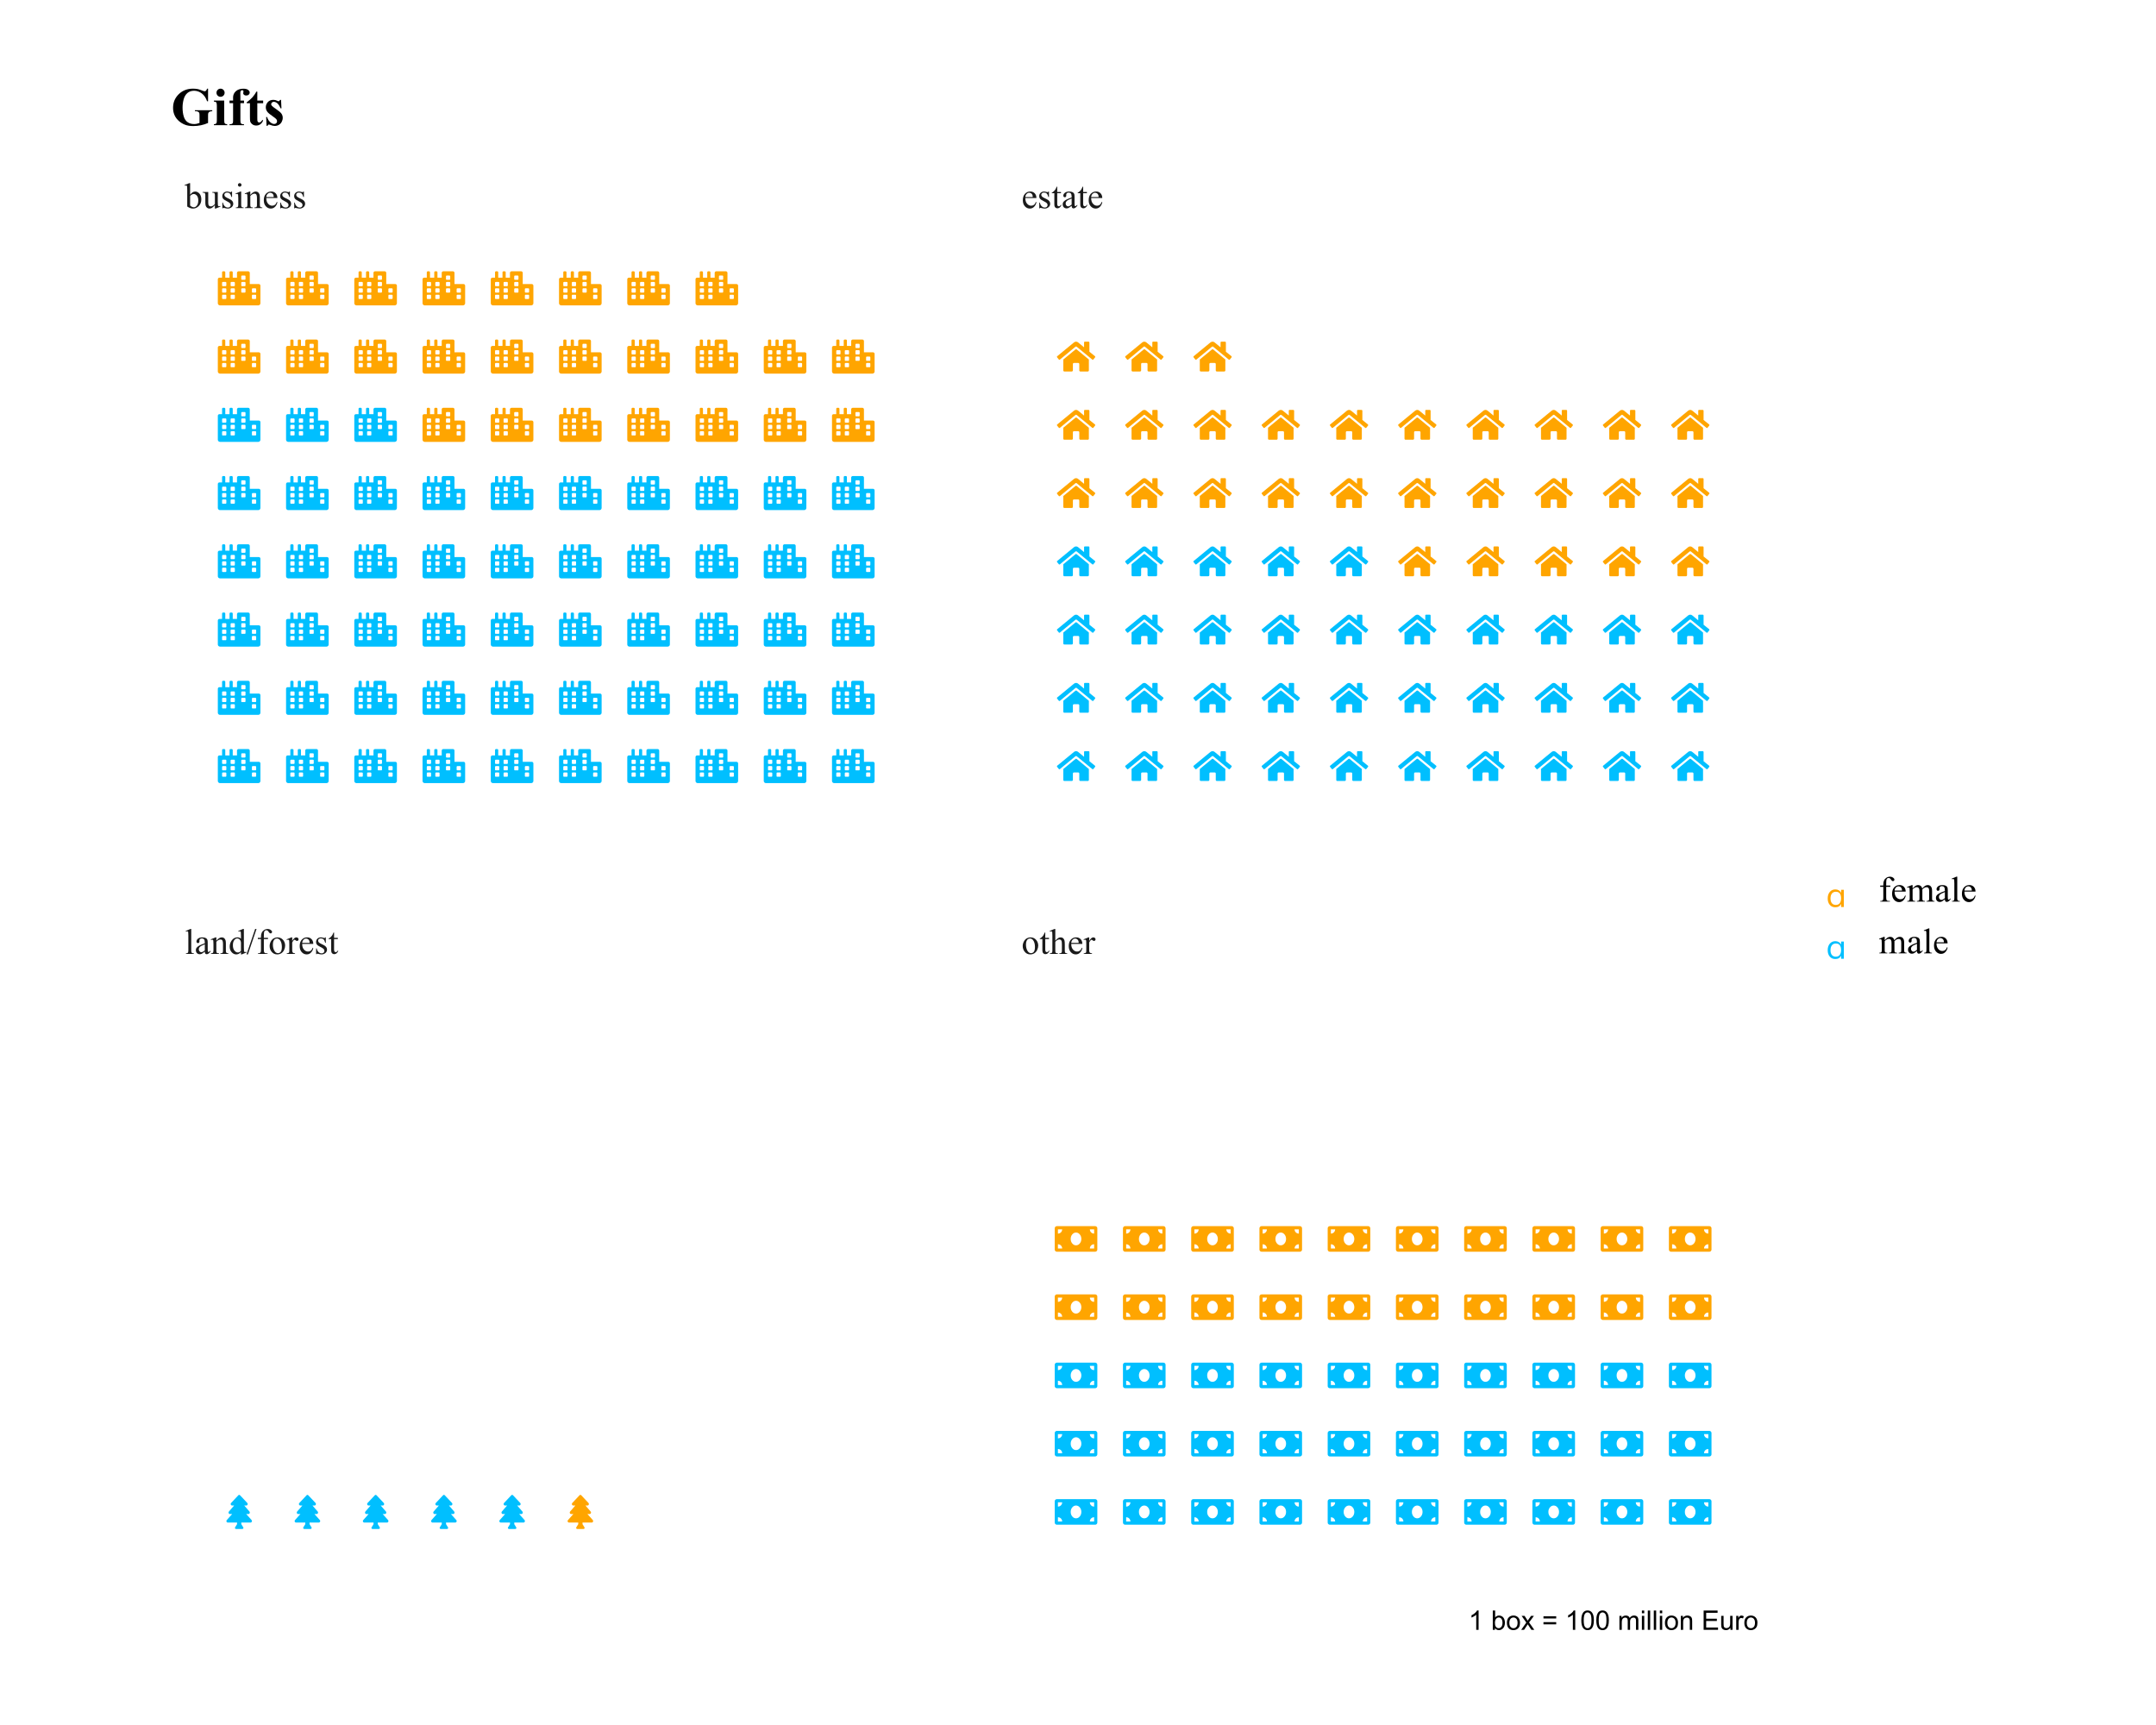 <?xml version="1.0" encoding="UTF-8"?>
<svg xmlns="http://www.w3.org/2000/svg" xmlns:xlink="http://www.w3.org/1999/xlink" width="720pt" height="576pt" viewBox="0 0 720 576" version="1.1">
<defs>
<g>
<symbol overflow="visible" id="glyph0-0">
<path style="stroke:none;" d="M 0.555 0 L 0.555 -6.625 L 5.137 -6.625 L 5.137 0 Z M 1.113 -0.555 L 4.578 -0.555 L 4.578 -6.07 L 1.113 -6.07 Z M 1.113 -0.555 "/>
</symbol>
<symbol overflow="visible" id="glyph0-1">
<path style="stroke:none;" d="M 13.691 -5.691 C 13.836 -5.688 13.961 -5.637 14.07 -5.535 C 14.172 -5.43 14.227 -5.305 14.227 -5.156 L 14.227 0.711 C 14.227 0.898 14.156 1.066 14.016 1.211 C 13.875 1.348 13.707 1.418 13.516 1.422 L 0.711 1.422 C 0.516 1.418 0.352 1.348 0.211 1.211 C 0.07 1.066 0 0.898 0 0.711 L 0 -7.293 C 0 -7.438 0.051 -7.562 0.156 -7.668 C 0.258 -7.77 0.383 -7.82 0.535 -7.824 L 1.422 -7.824 L 1.422 -9.602 C 1.418 -9.703 1.449 -9.789 1.52 -9.855 C 1.582 -9.922 1.668 -9.953 1.777 -9.957 L 2.133 -9.957 C 2.234 -9.953 2.316 -9.922 2.387 -9.855 C 2.449 -9.789 2.484 -9.703 2.488 -9.602 L 2.488 -7.824 L 3.914 -7.824 L 3.914 -9.602 C 3.914 -9.703 3.945 -9.789 4.012 -9.855 C 4.078 -9.922 4.164 -9.953 4.27 -9.957 L 4.625 -9.957 C 4.723 -9.953 4.809 -9.922 4.879 -9.855 C 4.945 -9.789 4.98 -9.703 4.98 -9.602 L 4.98 -7.824 L 6.402 -7.824 L 6.402 -9.426 C 6.398 -9.57 6.449 -9.695 6.559 -9.801 C 6.66 -9.902 6.785 -9.953 6.934 -9.957 L 10.137 -9.957 C 10.285 -9.953 10.41 -9.902 10.512 -9.801 C 10.613 -9.695 10.664 -9.57 10.668 -9.426 L 10.668 -5.691 Z M 2.844 -0.977 L 2.844 -1.867 C 2.84 -2.043 2.754 -2.133 2.578 -2.133 L 1.688 -2.133 C 1.508 -2.133 1.418 -2.043 1.422 -1.867 L 1.422 -0.977 C 1.418 -0.797 1.508 -0.707 1.688 -0.711 L 2.578 -0.711 C 2.754 -0.707 2.84 -0.797 2.844 -0.977 Z M 2.844 -3.113 L 2.844 -4 C 2.84 -4.176 2.754 -4.266 2.578 -4.27 L 1.688 -4.27 C 1.508 -4.266 1.418 -4.176 1.422 -4 L 1.422 -3.113 C 1.418 -2.93 1.508 -2.84 1.688 -2.844 L 2.578 -2.844 C 2.754 -2.84 2.84 -2.93 2.844 -3.113 Z M 2.844 -5.246 L 2.844 -6.137 C 2.84 -6.309 2.754 -6.398 2.578 -6.402 L 1.688 -6.402 C 1.508 -6.398 1.418 -6.309 1.422 -6.137 L 1.422 -5.246 C 1.418 -5.066 1.508 -4.98 1.688 -4.98 L 2.578 -4.98 C 2.754 -4.98 2.84 -5.066 2.844 -5.246 Z M 5.691 -0.977 L 5.691 -1.867 C 5.688 -2.043 5.598 -2.133 5.422 -2.133 L 4.535 -2.133 C 4.355 -2.133 4.266 -2.043 4.27 -1.867 L 4.27 -0.977 C 4.266 -0.797 4.355 -0.707 4.535 -0.711 L 5.422 -0.711 C 5.598 -0.707 5.688 -0.797 5.691 -0.977 Z M 5.691 -3.113 L 5.691 -4 C 5.688 -4.176 5.598 -4.266 5.422 -4.27 L 4.535 -4.27 C 4.355 -4.266 4.266 -4.176 4.27 -4 L 4.27 -3.113 C 4.266 -2.93 4.355 -2.84 4.535 -2.844 L 5.422 -2.844 C 5.598 -2.84 5.688 -2.93 5.691 -3.113 Z M 5.691 -5.246 L 5.691 -6.137 C 5.688 -6.309 5.598 -6.398 5.422 -6.402 L 4.535 -6.402 C 4.355 -6.398 4.266 -6.309 4.27 -6.137 L 4.27 -5.246 C 4.266 -5.066 4.355 -4.98 4.535 -4.98 L 5.422 -4.98 C 5.598 -4.98 5.688 -5.066 5.691 -5.246 Z M 9.246 -3.113 L 9.246 -4 C 9.246 -4.176 9.156 -4.266 8.98 -4.27 L 8.09 -4.27 C 7.91 -4.266 7.82 -4.176 7.824 -4 L 7.824 -3.113 C 7.82 -2.93 7.91 -2.84 8.09 -2.844 L 8.98 -2.844 C 9.156 -2.84 9.246 -2.93 9.246 -3.113 Z M 9.246 -5.246 L 9.246 -6.137 C 9.246 -6.309 9.156 -6.398 8.98 -6.402 L 8.09 -6.402 C 7.91 -6.398 7.82 -6.309 7.824 -6.137 L 7.824 -5.246 C 7.82 -5.066 7.91 -4.98 8.09 -4.98 L 8.98 -4.98 C 9.156 -4.98 9.246 -5.066 9.246 -5.246 Z M 9.246 -7.379 L 9.246 -8.27 C 9.246 -8.441 9.156 -8.531 8.98 -8.535 L 8.09 -8.535 C 7.91 -8.531 7.82 -8.441 7.824 -8.27 L 7.824 -7.379 C 7.82 -7.199 7.91 -7.113 8.09 -7.113 L 8.98 -7.113 C 9.156 -7.113 9.246 -7.199 9.246 -7.379 Z M 12.805 -0.977 L 12.805 -1.867 C 12.801 -2.043 12.711 -2.133 12.535 -2.133 L 11.648 -2.133 C 11.469 -2.133 11.379 -2.043 11.383 -1.867 L 11.383 -0.977 C 11.379 -0.797 11.469 -0.707 11.648 -0.711 L 12.535 -0.711 C 12.711 -0.707 12.801 -0.797 12.805 -0.977 Z M 12.805 -3.113 L 12.805 -4 C 12.801 -4.176 12.711 -4.266 12.535 -4.27 L 11.648 -4.27 C 11.469 -4.266 11.379 -4.176 11.383 -4 L 11.383 -3.113 C 11.379 -2.93 11.469 -2.84 11.648 -2.844 L 12.535 -2.844 C 12.711 -2.84 12.801 -2.93 12.805 -3.113 Z M 12.805 -3.113 "/>
</symbol>
<symbol overflow="visible" id="glyph0-2">
<path style="stroke:none;" d="M 8.426 -1.555 C 8.574 -1.391 8.602 -1.211 8.512 -1.012 C 8.422 -0.809 8.266 -0.707 8.047 -0.711 L 5 -0.711 L 5 -0.18 L 5.668 0.91 C 5.723 1.027 5.719 1.145 5.656 1.254 C 5.586 1.363 5.488 1.418 5.355 1.422 L 3.223 1.422 C 3.09 1.418 2.988 1.363 2.922 1.254 C 2.855 1.145 2.852 1.027 2.91 0.91 L 3.578 -0.18 L 3.578 -0.711 L 0.535 -0.711 C 0.309 -0.707 0.152 -0.809 0.066 -1.012 C -0.023 -1.211 0.008 -1.391 0.156 -1.555 L 1.934 -3.555 L 1.246 -3.555 C 1.02 -3.551 0.863 -3.648 0.777 -3.844 C 0.688 -4.035 0.711 -4.211 0.844 -4.379 L 2.602 -6.402 L 1.957 -6.402 C 1.73 -6.398 1.574 -6.504 1.488 -6.715 C 1.398 -6.906 1.426 -7.082 1.578 -7.246 L 4.023 -9.848 C 4.066 -9.891 4.109 -9.918 4.156 -9.934 C 4.195 -9.945 4.242 -9.953 4.289 -9.957 C 4.332 -9.953 4.375 -9.945 4.422 -9.934 C 4.465 -9.918 4.512 -9.891 4.559 -9.848 L 7.004 -7.246 C 7.145 -7.082 7.176 -6.906 7.09 -6.715 C 7 -6.504 6.844 -6.398 6.625 -6.402 L 5.98 -6.402 L 7.734 -4.379 C 7.867 -4.211 7.887 -4.035 7.801 -3.844 C 7.707 -3.648 7.555 -3.551 7.336 -3.555 L 6.645 -3.555 Z M 8.426 -1.555 "/>
</symbol>
<symbol overflow="visible" id="glyph0-3">
<path style="stroke:none;" d="M 6.246 -6.668 C 6.305 -6.699 6.363 -6.715 6.422 -6.715 C 6.48 -6.715 6.539 -6.699 6.602 -6.668 L 10.691 -3.289 L 10.691 0.355 C 10.688 0.457 10.652 0.543 10.59 0.609 C 10.52 0.676 10.438 0.707 10.336 0.711 L 7.848 0.711 C 7.738 0.707 7.652 0.672 7.59 0.598 C 7.52 0.523 7.488 0.441 7.492 0.355 L 7.492 -1.777 C 7.488 -1.879 7.453 -1.965 7.391 -2.031 C 7.32 -2.098 7.238 -2.133 7.137 -2.133 L 5.711 -2.133 C 5.605 -2.133 5.52 -2.098 5.457 -2.031 C 5.387 -1.965 5.355 -1.879 5.355 -1.777 L 5.355 0.355 C 5.355 0.414 5.34 0.469 5.312 0.523 C 5.281 0.57 5.238 0.617 5.18 0.656 C 5.117 0.691 5.055 0.707 5 0.711 L 2.512 0.711 C 2.406 0.707 2.32 0.676 2.254 0.609 C 2.188 0.543 2.156 0.457 2.156 0.355 L 2.156 -3.289 Z M 12.738 -4.379 C 12.793 -4.316 12.82 -4.242 12.824 -4.156 C 12.82 -4.094 12.797 -4.043 12.758 -4 L 12.203 -3.312 C 12.141 -3.234 12.074 -3.199 12.004 -3.199 C 11.926 -3.199 11.867 -3.223 11.824 -3.27 L 6.602 -7.578 C 6.539 -7.605 6.48 -7.621 6.422 -7.625 C 6.363 -7.621 6.305 -7.605 6.246 -7.578 L 1.023 -3.27 C 0.977 -3.223 0.926 -3.199 0.867 -3.199 C 0.777 -3.199 0.703 -3.234 0.645 -3.312 L 0.09 -4 C 0.043 -4.043 0.023 -4.094 0.023 -4.156 C 0.023 -4.242 0.051 -4.316 0.109 -4.379 L 5.734 -9.004 C 5.941 -9.164 6.172 -9.246 6.422 -9.246 C 6.672 -9.246 6.895 -9.164 7.09 -9.004 L 9.09 -7.359 L 9.09 -8.98 C 9.086 -9.051 9.113 -9.113 9.168 -9.168 C 9.219 -9.219 9.281 -9.246 9.359 -9.246 L 10.602 -9.246 C 10.672 -9.246 10.738 -9.219 10.793 -9.168 C 10.844 -9.113 10.867 -9.051 10.871 -8.98 L 10.871 -5.891 Z M 12.738 -4.379 "/>
</symbol>
<symbol overflow="visible" id="glyph0-4">
<path style="stroke:none;" d="M 13.516 -8.535 C 13.707 -8.531 13.875 -8.461 14.016 -8.324 C 14.156 -8.18 14.227 -8.012 14.227 -7.824 L 14.227 -0.711 C 14.227 -0.516 14.156 -0.352 14.016 -0.211 C 13.875 -0.07 13.707 0 13.516 0 L 0.711 0 C 0.516 0 0.352 -0.07 0.211 -0.211 C 0.07 -0.352 0 -0.516 0 -0.711 L 0 -7.824 C 0 -8.012 0.07 -8.18 0.211 -8.324 C 0.352 -8.461 0.516 -8.531 0.711 -8.535 Z M 1.066 -1.066 L 2.488 -1.066 C 2.484 -1.465 2.348 -1.801 2.078 -2.078 C 1.801 -2.348 1.465 -2.484 1.066 -2.488 Z M 1.066 -6.047 C 1.465 -6.047 1.801 -6.184 2.078 -6.457 C 2.348 -6.73 2.484 -7.066 2.488 -7.469 L 1.066 -7.469 Z M 5.855 -2.758 C 6.199 -2.34 6.621 -2.133 7.113 -2.133 C 7.602 -2.133 8.02 -2.34 8.367 -2.754 C 8.715 -3.168 8.887 -3.672 8.891 -4.266 C 8.887 -4.859 8.715 -5.363 8.367 -5.777 C 8.02 -6.191 7.602 -6.398 7.113 -6.402 C 6.621 -6.398 6.199 -6.191 5.855 -5.777 C 5.504 -5.363 5.332 -4.859 5.336 -4.266 C 5.332 -3.672 5.504 -3.168 5.855 -2.758 Z M 13.16 -1.066 L 13.16 -2.488 C 12.758 -2.484 12.418 -2.348 12.148 -2.078 C 11.871 -1.801 11.734 -1.465 11.738 -1.066 Z M 13.16 -6.047 L 13.16 -7.469 L 11.738 -7.469 C 11.734 -7.066 11.871 -6.73 12.148 -6.457 C 12.418 -6.184 12.758 -6.047 13.16 -6.047 Z M 13.16 -6.047 "/>
</symbol>
<symbol overflow="visible" id="glyph0-5">
<path style="stroke:none;" d="M 5.023 -5.98 L 5.023 -6.98 L 5.934 -6.98 L 5.934 -1.246 L 5.023 -1.246 L 5.023 -2.289 C 4.68 -1.531 4.035 -1.152 3.09 -1.156 C 2.316 -1.152 1.703 -1.422 1.242 -1.965 C 0.781 -2.504 0.551 -3.219 0.555 -4.109 C 0.551 -4.996 0.785 -5.719 1.254 -6.277 C 1.723 -6.832 2.332 -7.113 3.09 -7.113 C 3.988 -7.113 4.633 -6.734 5.023 -5.98 Z M 5.023 -4.133 C 5.02 -5.598 4.438 -6.332 3.27 -6.336 C 2.703 -6.332 2.262 -6.137 1.953 -5.746 C 1.641 -5.352 1.488 -4.805 1.488 -4.109 C 1.488 -3.41 1.641 -2.875 1.953 -2.5 C 2.262 -2.121 2.699 -1.934 3.266 -1.934 C 3.828 -1.934 4.262 -2.125 4.566 -2.512 C 4.867 -2.895 5.02 -3.434 5.023 -4.133 Z M 5.023 -4.133 "/>
</symbol>
<symbol overflow="visible" id="glyph1-0">
<path style="stroke:none;" d="M 1.664 0 L 1.664 -7.5 L 7.664 -7.5 L 7.664 0 Z M 1.852 -0.188 L 7.477 -0.188 L 7.477 -7.312 L 1.852 -7.312 Z M 1.852 -0.188 "/>
</symbol>
<symbol overflow="visible" id="glyph1-1">
<path style="stroke:none;" d="M 2.219 -8.332 L 2.219 -1.211 C 2.215 -0.875 2.238 -0.652 2.293 -0.547 C 2.34 -0.434 2.418 -0.352 2.52 -0.297 C 2.621 -0.238 2.809 -0.211 3.086 -0.211 L 3.086 0 L 0.457 0 L 0.457 -0.211 C 0.703 -0.211 0.871 -0.234 0.961 -0.285 C 1.047 -0.336 1.117 -0.422 1.172 -0.539 C 1.223 -0.656 1.246 -0.879 1.25 -1.211 L 1.25 -6.086 C 1.246 -6.691 1.234 -7.062 1.207 -7.203 C 1.176 -7.34 1.129 -7.438 1.074 -7.488 C 1.012 -7.535 0.938 -7.559 0.844 -7.562 C 0.742 -7.559 0.613 -7.527 0.457 -7.469 L 0.359 -7.676 L 1.957 -8.332 Z M 2.219 -8.332 "/>
</symbol>
<symbol overflow="visible" id="glyph1-2">
<path style="stroke:none;" d="M 3.414 -0.773 C 2.863 -0.344 2.52 -0.098 2.379 -0.035 C 2.168 0.059 1.941 0.105 1.703 0.109 C 1.332 0.105 1.027 -0.02 0.789 -0.27 C 0.547 -0.52 0.426 -0.852 0.43 -1.273 C 0.426 -1.531 0.484 -1.758 0.602 -1.953 C 0.762 -2.215 1.039 -2.465 1.438 -2.703 C 1.828 -2.934 2.488 -3.219 3.414 -3.555 L 3.414 -3.766 C 3.41 -4.301 3.324 -4.668 3.16 -4.867 C 2.988 -5.066 2.742 -5.168 2.422 -5.168 C 2.172 -5.168 1.977 -5.102 1.836 -4.969 C 1.68 -4.836 1.605 -4.684 1.609 -4.512 L 1.625 -4.172 C 1.621 -3.992 1.574 -3.852 1.484 -3.754 C 1.391 -3.656 1.273 -3.609 1.125 -3.609 C 0.977 -3.609 0.855 -3.66 0.77 -3.762 C 0.676 -3.863 0.633 -4 0.633 -4.18 C 0.633 -4.508 0.805 -4.816 1.148 -5.102 C 1.492 -5.379 1.973 -5.52 2.594 -5.523 C 3.07 -5.52 3.461 -5.441 3.766 -5.285 C 3.996 -5.16 4.168 -4.969 4.277 -4.719 C 4.348 -4.547 4.383 -4.203 4.383 -3.688 L 4.383 -1.863 C 4.383 -1.348 4.391 -1.031 4.41 -0.922 C 4.43 -0.805 4.461 -0.73 4.508 -0.691 C 4.551 -0.652 4.605 -0.633 4.664 -0.633 C 4.727 -0.633 4.781 -0.645 4.828 -0.672 C 4.91 -0.723 5.066 -0.867 5.305 -1.102 L 5.305 -0.773 C 4.863 -0.188 4.445 0.105 4.047 0.105 C 3.855 0.105 3.703 0.039 3.59 -0.094 C 3.477 -0.227 3.418 -0.453 3.414 -0.773 Z M 3.414 -1.156 L 3.414 -3.199 C 2.824 -2.965 2.445 -2.797 2.273 -2.703 C 1.965 -2.527 1.742 -2.348 1.613 -2.164 C 1.477 -1.973 1.41 -1.77 1.414 -1.547 C 1.41 -1.266 1.496 -1.031 1.664 -0.848 C 1.828 -0.66 2.02 -0.566 2.242 -0.57 C 2.535 -0.566 2.926 -0.762 3.414 -1.156 Z M 3.414 -1.156 "/>
</symbol>
<symbol overflow="visible" id="glyph1-3">
<path style="stroke:none;" d="M 1.938 -4.391 C 2.566 -5.141 3.168 -5.52 3.738 -5.523 C 4.031 -5.52 4.281 -5.445 4.496 -5.305 C 4.703 -5.156 4.871 -4.918 5 -4.582 C 5.078 -4.348 5.121 -3.988 5.125 -3.504 L 5.125 -1.211 C 5.121 -0.871 5.148 -0.641 5.211 -0.523 C 5.25 -0.422 5.32 -0.348 5.418 -0.293 C 5.512 -0.238 5.688 -0.211 5.945 -0.211 L 5.945 0 L 3.293 0 L 3.293 -0.211 L 3.406 -0.211 C 3.652 -0.211 3.828 -0.246 3.93 -0.324 C 4.027 -0.395 4.098 -0.508 4.137 -0.664 C 4.152 -0.719 4.16 -0.902 4.16 -1.211 L 4.16 -3.41 C 4.16 -3.895 4.094 -4.246 3.969 -4.473 C 3.84 -4.691 3.629 -4.805 3.328 -4.805 C 2.863 -4.805 2.398 -4.551 1.938 -4.043 L 1.938 -1.211 C 1.934 -0.848 1.957 -0.625 2.004 -0.539 C 2.059 -0.422 2.133 -0.336 2.23 -0.289 C 2.324 -0.234 2.52 -0.211 2.812 -0.211 L 2.812 0 L 0.156 0 L 0.156 -0.211 L 0.273 -0.211 C 0.547 -0.211 0.73 -0.277 0.828 -0.418 C 0.922 -0.551 0.973 -0.816 0.973 -1.211 L 0.973 -3.203 C 0.973 -3.848 0.957 -4.242 0.926 -4.383 C 0.895 -4.523 0.848 -4.617 0.793 -4.668 C 0.73 -4.719 0.652 -4.746 0.551 -4.746 C 0.441 -4.746 0.309 -4.715 0.156 -4.656 L 0.07 -4.867 L 1.688 -5.523 L 1.938 -5.523 Z M 1.938 -4.391 "/>
</symbol>
<symbol overflow="visible" id="glyph1-4">
<path style="stroke:none;" d="M 4.164 -0.602 C 3.902 -0.328 3.648 -0.133 3.398 -0.016 C 3.148 0.105 2.879 0.164 2.59 0.164 C 2.004 0.164 1.492 -0.078 1.055 -0.57 C 0.617 -1.055 0.398 -1.688 0.398 -2.461 C 0.398 -3.23 0.641 -3.934 1.125 -4.574 C 1.609 -5.211 2.23 -5.531 2.992 -5.531 C 3.465 -5.531 3.855 -5.379 4.164 -5.078 L 4.164 -6.07 C 4.16 -6.684 4.145 -7.059 4.121 -7.203 C 4.09 -7.34 4.047 -7.438 3.984 -7.488 C 3.922 -7.535 3.844 -7.559 3.75 -7.562 C 3.648 -7.559 3.512 -7.527 3.344 -7.469 L 3.27 -7.676 L 4.867 -8.332 L 5.133 -8.332 L 5.133 -2.125 C 5.133 -1.496 5.145 -1.113 5.176 -0.973 C 5.199 -0.832 5.246 -0.734 5.316 -0.684 C 5.379 -0.625 5.457 -0.598 5.543 -0.602 C 5.648 -0.598 5.789 -0.633 5.965 -0.703 L 6.031 -0.5 L 4.438 0.164 L 4.164 0.164 Z M 4.164 -1.016 L 4.164 -3.781 C 4.141 -4.043 4.07 -4.285 3.957 -4.508 C 3.836 -4.723 3.68 -4.887 3.488 -5 C 3.293 -5.109 3.105 -5.168 2.922 -5.168 C 2.574 -5.168 2.27 -5.012 2.004 -4.703 C 1.645 -4.293 1.465 -3.699 1.469 -2.922 C 1.465 -2.133 1.637 -1.527 1.984 -1.109 C 2.324 -0.688 2.707 -0.48 3.133 -0.48 C 3.488 -0.48 3.832 -0.656 4.164 -1.016 Z M 4.164 -1.016 "/>
</symbol>
<symbol overflow="visible" id="glyph1-5">
<path style="stroke:none;" d="M 3.363 -8.332 L 0.484 0.164 L 0.016 0.164 L 2.895 -8.332 Z M 3.363 -8.332 "/>
</symbol>
<symbol overflow="visible" id="glyph1-6">
<path style="stroke:none;" d="M 2.473 -4.945 L 2.473 -1.418 C 2.473 -0.918 2.527 -0.602 2.637 -0.469 C 2.777 -0.297 2.969 -0.211 3.219 -0.211 L 3.703 -0.211 L 3.703 0 L 0.5 0 L 0.5 -0.211 L 0.738 -0.211 C 0.895 -0.211 1.035 -0.25 1.164 -0.328 C 1.293 -0.406 1.383 -0.512 1.434 -0.645 C 1.48 -0.777 1.504 -1.035 1.508 -1.418 L 1.508 -4.945 L 0.461 -4.945 L 0.461 -5.367 L 1.508 -5.367 L 1.508 -5.719 C 1.504 -6.254 1.59 -6.707 1.766 -7.078 C 1.934 -7.445 2.195 -7.742 2.551 -7.977 C 2.902 -8.203 3.301 -8.32 3.742 -8.32 C 4.152 -8.32 4.531 -8.188 4.875 -7.922 C 5.102 -7.742 5.215 -7.543 5.215 -7.328 C 5.215 -7.211 5.164 -7.102 5.062 -7 C 4.961 -6.895 4.852 -6.844 4.734 -6.844 C 4.645 -6.844 4.547 -6.875 4.449 -6.941 C 4.348 -7.004 4.227 -7.141 4.082 -7.355 C 3.938 -7.566 3.805 -7.711 3.688 -7.789 C 3.562 -7.859 3.43 -7.898 3.281 -7.898 C 3.102 -7.898 2.949 -7.848 2.824 -7.754 C 2.699 -7.652 2.609 -7.504 2.555 -7.309 C 2.5 -7.105 2.473 -6.59 2.473 -5.754 L 2.473 -5.367 L 3.855 -5.367 L 3.855 -4.945 Z M 2.473 -4.945 "/>
</symbol>
<symbol overflow="visible" id="glyph1-7">
<path style="stroke:none;" d="M 3 -5.523 C 3.812 -5.52 4.465 -5.211 4.957 -4.602 C 5.375 -4.07 5.582 -3.465 5.586 -2.781 C 5.582 -2.301 5.469 -1.816 5.238 -1.324 C 5.004 -0.832 4.684 -0.461 4.285 -0.211 C 3.879 0.039 3.43 0.164 2.938 0.164 C 2.125 0.164 1.484 -0.156 1.008 -0.805 C 0.605 -1.344 0.402 -1.953 0.406 -2.633 C 0.402 -3.117 0.523 -3.605 0.77 -4.098 C 1.012 -4.582 1.336 -4.941 1.734 -5.176 C 2.133 -5.402 2.555 -5.52 3 -5.523 Z M 2.82 -5.145 C 2.609 -5.145 2.402 -5.082 2.195 -4.957 C 1.984 -4.832 1.816 -4.617 1.688 -4.312 C 1.555 -4.004 1.488 -3.605 1.492 -3.125 C 1.488 -2.34 1.645 -1.668 1.957 -1.102 C 2.27 -0.531 2.68 -0.246 3.188 -0.25 C 3.566 -0.246 3.879 -0.402 4.125 -0.719 C 4.367 -1.027 4.488 -1.566 4.492 -2.332 C 4.488 -3.285 4.285 -4.035 3.879 -4.582 C 3.598 -4.957 3.242 -5.145 2.82 -5.145 Z M 2.82 -5.145 "/>
</symbol>
<symbol overflow="visible" id="glyph1-8">
<path style="stroke:none;" d="M 1.945 -5.523 L 1.945 -4.32 C 2.391 -5.117 2.852 -5.52 3.328 -5.523 C 3.539 -5.52 3.715 -5.453 3.859 -5.328 C 3.996 -5.195 4.066 -5.047 4.07 -4.875 C 4.066 -4.723 4.016 -4.594 3.918 -4.488 C 3.812 -4.379 3.691 -4.324 3.555 -4.328 C 3.418 -4.324 3.266 -4.391 3.098 -4.531 C 2.926 -4.664 2.801 -4.734 2.719 -4.734 C 2.648 -4.734 2.57 -4.695 2.492 -4.617 C 2.312 -4.453 2.133 -4.188 1.945 -3.828 L 1.945 -1.254 C 1.945 -0.957 1.98 -0.73 2.055 -0.578 C 2.105 -0.473 2.195 -0.387 2.324 -0.316 C 2.453 -0.246 2.641 -0.211 2.883 -0.211 L 2.883 0 L 0.133 0 L 0.133 -0.211 C 0.406 -0.211 0.609 -0.254 0.742 -0.34 C 0.84 -0.402 0.91 -0.5 0.949 -0.641 C 0.965 -0.703 0.973 -0.895 0.977 -1.207 L 0.977 -3.289 C 0.973 -3.91 0.961 -4.281 0.938 -4.402 C 0.914 -4.52 0.867 -4.609 0.797 -4.664 C 0.727 -4.719 0.641 -4.746 0.547 -4.746 C 0.422 -4.746 0.285 -4.715 0.133 -4.656 L 0.078 -4.867 L 1.699 -5.523 Z M 1.945 -5.523 "/>
</symbol>
<symbol overflow="visible" id="glyph1-9">
<path style="stroke:none;" d="M 1.277 -3.344 C 1.273 -2.543 1.465 -1.918 1.859 -1.469 C 2.246 -1.012 2.707 -0.785 3.234 -0.789 C 3.586 -0.785 3.891 -0.883 4.148 -1.078 C 4.406 -1.273 4.625 -1.605 4.805 -2.074 L 4.984 -1.957 C 4.902 -1.422 4.664 -0.934 4.27 -0.496 C 3.875 -0.055 3.383 0.164 2.789 0.164 C 2.141 0.164 1.586 -0.086 1.133 -0.59 C 0.672 -1.09 0.445 -1.766 0.445 -2.613 C 0.445 -3.531 0.68 -4.246 1.152 -4.762 C 1.621 -5.273 2.211 -5.531 2.922 -5.531 C 3.523 -5.531 4.02 -5.332 4.406 -4.938 C 4.789 -4.539 4.98 -4.008 4.984 -3.344 Z M 1.277 -3.688 L 3.762 -3.688 C 3.742 -4.027 3.699 -4.27 3.641 -4.414 C 3.539 -4.629 3.395 -4.801 3.203 -4.93 C 3.008 -5.051 2.805 -5.113 2.594 -5.117 C 2.27 -5.113 1.98 -4.988 1.727 -4.738 C 1.469 -4.484 1.32 -4.133 1.277 -3.688 Z M 1.277 -3.688 "/>
</symbol>
<symbol overflow="visible" id="glyph1-10">
<path style="stroke:none;" d="M 3.844 -5.523 L 3.844 -3.695 L 3.648 -3.695 C 3.5 -4.27 3.309 -4.66 3.078 -4.867 C 2.844 -5.074 2.551 -5.18 2.191 -5.18 C 1.918 -5.18 1.695 -5.105 1.527 -4.961 C 1.359 -4.816 1.277 -4.656 1.277 -4.484 C 1.277 -4.262 1.34 -4.074 1.465 -3.922 C 1.586 -3.758 1.832 -3.59 2.203 -3.41 L 3.059 -2.992 C 3.852 -2.605 4.246 -2.098 4.25 -1.465 C 4.246 -0.977 4.062 -0.582 3.695 -0.285 C 3.324 0.016 2.91 0.164 2.453 0.164 C 2.121 0.164 1.746 0.105 1.328 -0.012 C 1.199 -0.051 1.094 -0.07 1.016 -0.07 C 0.922 -0.07 0.852 -0.02 0.805 0.082 L 0.609 0.082 L 0.609 -1.836 L 0.805 -1.836 C 0.91 -1.285 1.121 -0.875 1.43 -0.598 C 1.734 -0.316 2.078 -0.176 2.469 -0.18 C 2.734 -0.176 2.953 -0.254 3.125 -0.418 C 3.293 -0.574 3.379 -0.766 3.383 -0.992 C 3.379 -1.258 3.285 -1.484 3.098 -1.668 C 2.906 -1.852 2.527 -2.086 1.961 -2.367 C 1.395 -2.648 1.023 -2.902 0.852 -3.129 C 0.672 -3.348 0.586 -3.629 0.586 -3.973 C 0.586 -4.41 0.734 -4.777 1.039 -5.078 C 1.336 -5.371 1.73 -5.52 2.215 -5.523 C 2.426 -5.52 2.68 -5.477 2.984 -5.391 C 3.18 -5.332 3.312 -5.301 3.383 -5.305 C 3.441 -5.301 3.492 -5.316 3.527 -5.344 C 3.559 -5.367 3.598 -5.426 3.648 -5.523 Z M 3.844 -5.523 "/>
</symbol>
<symbol overflow="visible" id="glyph1-11">
<path style="stroke:none;" d="M 1.934 -7.133 L 1.934 -5.367 L 3.188 -5.367 L 3.188 -4.957 L 1.934 -4.957 L 1.934 -1.477 C 1.934 -1.125 1.98 -0.891 2.082 -0.773 C 2.18 -0.652 2.309 -0.59 2.469 -0.594 C 2.594 -0.59 2.719 -0.629 2.84 -0.711 C 2.961 -0.789 3.055 -0.91 3.125 -1.066 L 3.352 -1.066 C 3.215 -0.684 3.02 -0.395 2.773 -0.203 C 2.52 -0.012 2.262 0.082 2 0.086 C 1.812 0.082 1.637 0.035 1.469 -0.062 C 1.293 -0.16 1.168 -0.301 1.09 -0.488 C 1.008 -0.668 0.965 -0.957 0.969 -1.348 L 0.969 -4.957 L 0.117 -4.957 L 0.117 -5.148 C 0.328 -5.234 0.547 -5.379 0.773 -5.586 C 1 -5.789 1.199 -6.035 1.375 -6.316 C 1.465 -6.465 1.59 -6.734 1.75 -7.133 Z M 1.934 -7.133 "/>
</symbol>
<symbol overflow="visible" id="glyph1-12">
<path style="stroke:none;" d="M 1.953 -8.332 L 1.953 -4.406 C 2.383 -4.883 2.727 -5.188 2.98 -5.32 C 3.234 -5.453 3.488 -5.52 3.742 -5.523 C 4.047 -5.52 4.309 -5.438 4.531 -5.273 C 4.746 -5.105 4.91 -4.84 5.016 -4.484 C 5.086 -4.23 5.121 -3.773 5.125 -3.109 L 5.125 -1.211 C 5.121 -0.871 5.148 -0.641 5.211 -0.516 C 5.242 -0.422 5.309 -0.348 5.406 -0.293 C 5.496 -0.238 5.668 -0.211 5.922 -0.211 L 5.922 0 L 3.289 0 L 3.289 -0.211 L 3.41 -0.211 C 3.66 -0.211 3.832 -0.246 3.93 -0.324 C 4.027 -0.395 4.098 -0.508 4.137 -0.664 C 4.148 -0.723 4.152 -0.906 4.156 -1.211 L 4.156 -3.109 C 4.152 -3.695 4.121 -4.082 4.062 -4.266 C 4 -4.445 3.906 -4.582 3.773 -4.676 C 3.641 -4.77 3.48 -4.816 3.293 -4.816 C 3.102 -4.816 2.902 -4.766 2.695 -4.664 C 2.484 -4.562 2.234 -4.355 1.953 -4.047 L 1.953 -1.211 C 1.949 -0.844 1.969 -0.617 2.012 -0.527 C 2.051 -0.434 2.129 -0.355 2.238 -0.301 C 2.348 -0.238 2.539 -0.211 2.82 -0.211 L 2.82 0 L 0.156 0 L 0.156 -0.211 C 0.395 -0.211 0.582 -0.246 0.719 -0.32 C 0.793 -0.359 0.855 -0.434 0.906 -0.547 C 0.949 -0.652 0.973 -0.875 0.977 -1.211 L 0.977 -6.07 C 0.973 -6.684 0.957 -7.059 0.934 -7.203 C 0.902 -7.34 0.859 -7.438 0.801 -7.488 C 0.738 -7.535 0.656 -7.559 0.555 -7.562 C 0.473 -7.559 0.34 -7.527 0.156 -7.469 L 0.078 -7.676 L 1.68 -8.332 Z M 1.953 -8.332 "/>
</symbol>
<symbol overflow="visible" id="glyph1-13">
<path style="stroke:none;" d="M 1.844 -4.441 C 2.363 -5.16 2.926 -5.52 3.527 -5.523 C 4.074 -5.52 4.555 -5.285 4.969 -4.816 C 5.379 -4.348 5.582 -3.703 5.586 -2.891 C 5.582 -1.934 5.266 -1.168 4.633 -0.586 C 4.09 -0.086 3.484 0.164 2.82 0.164 C 2.504 0.164 2.188 0.109 1.867 -0.004 C 1.543 -0.117 1.215 -0.289 0.879 -0.516 L 0.879 -6.078 C 0.879 -6.684 0.863 -7.059 0.832 -7.203 C 0.801 -7.34 0.754 -7.438 0.695 -7.488 C 0.629 -7.535 0.551 -7.559 0.461 -7.562 C 0.348 -7.559 0.211 -7.527 0.055 -7.469 L -0.031 -7.676 L 1.582 -8.332 L 1.844 -8.332 Z M 1.844 -4.066 L 1.844 -0.855 C 2.043 -0.66 2.25 -0.512 2.461 -0.414 C 2.672 -0.312 2.891 -0.262 3.117 -0.266 C 3.469 -0.262 3.797 -0.457 4.109 -0.852 C 4.414 -1.238 4.57 -1.809 4.57 -2.555 C 4.57 -3.242 4.414 -3.77 4.109 -4.141 C 3.797 -4.508 3.449 -4.691 3.062 -4.695 C 2.855 -4.691 2.648 -4.641 2.445 -4.535 C 2.285 -4.457 2.086 -4.301 1.844 -4.066 Z M 1.844 -4.066 "/>
</symbol>
<symbol overflow="visible" id="glyph1-14">
<path style="stroke:none;" d="M 5.078 -5.367 L 5.078 -2.117 C 5.074 -1.492 5.09 -1.113 5.121 -0.973 C 5.152 -0.832 5.199 -0.734 5.262 -0.684 C 5.324 -0.625 5.398 -0.598 5.492 -0.602 C 5.609 -0.598 5.746 -0.633 5.898 -0.703 L 5.984 -0.5 L 4.375 0.164 L 4.113 0.164 L 4.113 -0.973 C 3.652 -0.473 3.301 -0.156 3.059 -0.027 C 2.816 0.102 2.559 0.164 2.289 0.164 C 1.988 0.164 1.727 0.078 1.508 -0.098 C 1.285 -0.27 1.133 -0.492 1.051 -0.77 C 0.961 -1.039 0.918 -1.426 0.922 -1.93 L 0.922 -4.324 C 0.918 -4.574 0.891 -4.75 0.84 -4.852 C 0.781 -4.949 0.699 -5.023 0.594 -5.078 C 0.484 -5.129 0.293 -5.152 0.012 -5.148 L 0.012 -5.367 L 1.891 -5.367 L 1.891 -1.773 C 1.887 -1.27 1.973 -0.941 2.152 -0.789 C 2.324 -0.629 2.535 -0.551 2.781 -0.555 C 2.949 -0.551 3.141 -0.605 3.352 -0.715 C 3.562 -0.82 3.816 -1.02 4.113 -1.32 L 4.113 -4.359 C 4.113 -4.664 4.055 -4.867 3.945 -4.977 C 3.832 -5.082 3.602 -5.141 3.25 -5.148 L 3.25 -5.367 Z M 5.078 -5.367 "/>
</symbol>
<symbol overflow="visible" id="glyph1-15">
<path style="stroke:none;" d="M 1.742 -8.332 C 1.898 -8.332 2.039 -8.273 2.156 -8.156 C 2.273 -8.039 2.332 -7.898 2.332 -7.742 C 2.332 -7.57 2.273 -7.43 2.156 -7.316 C 2.039 -7.195 1.898 -7.137 1.742 -7.141 C 1.57 -7.137 1.43 -7.195 1.316 -7.316 C 1.195 -7.43 1.137 -7.57 1.141 -7.742 C 1.137 -7.898 1.195 -8.039 1.312 -8.156 C 1.43 -8.273 1.57 -8.332 1.742 -8.332 Z M 2.227 -5.523 L 2.227 -1.211 C 2.227 -0.875 2.25 -0.652 2.301 -0.543 C 2.348 -0.43 2.418 -0.348 2.516 -0.293 C 2.609 -0.238 2.785 -0.211 3.039 -0.211 L 3.039 0 L 0.434 0 L 0.434 -0.211 C 0.695 -0.211 0.871 -0.234 0.961 -0.285 C 1.047 -0.336 1.117 -0.422 1.172 -0.539 C 1.227 -0.656 1.254 -0.879 1.254 -1.211 L 1.254 -3.281 C 1.254 -3.863 1.234 -4.238 1.203 -4.414 C 1.172 -4.535 1.129 -4.621 1.07 -4.672 C 1.012 -4.719 0.934 -4.746 0.832 -4.746 C 0.723 -4.746 0.59 -4.715 0.434 -4.656 L 0.352 -4.867 L 1.969 -5.523 Z M 2.227 -5.523 "/>
</symbol>
<symbol overflow="visible" id="glyph1-16">
<path style="stroke:none;" d="M 1.969 -4.383 C 2.359 -4.773 2.59 -4.996 2.66 -5.055 C 2.832 -5.203 3.02 -5.32 3.227 -5.402 C 3.426 -5.48 3.629 -5.52 3.832 -5.523 C 4.168 -5.52 4.457 -5.422 4.699 -5.23 C 4.941 -5.031 5.102 -4.75 5.188 -4.383 C 5.586 -4.852 5.926 -5.156 6.203 -5.305 C 6.48 -5.445 6.766 -5.52 7.062 -5.523 C 7.344 -5.52 7.598 -5.445 7.816 -5.305 C 8.035 -5.156 8.211 -4.918 8.344 -4.586 C 8.43 -4.359 8.473 -4.004 8.473 -3.523 L 8.473 -1.211 C 8.473 -0.875 8.496 -0.645 8.547 -0.523 C 8.586 -0.43 8.66 -0.355 8.766 -0.301 C 8.867 -0.238 9.039 -0.211 9.281 -0.211 L 9.281 0 L 6.633 0 L 6.633 -0.211 L 6.742 -0.211 C 6.973 -0.211 7.152 -0.254 7.281 -0.344 C 7.371 -0.402 7.438 -0.504 7.477 -0.645 C 7.492 -0.707 7.5 -0.895 7.5 -1.211 L 7.5 -3.523 C 7.5 -3.957 7.445 -4.266 7.344 -4.445 C 7.188 -4.691 6.945 -4.816 6.609 -4.82 C 6.398 -4.816 6.188 -4.766 5.984 -4.664 C 5.773 -4.562 5.523 -4.371 5.227 -4.09 L 5.215 -4.023 L 5.227 -3.773 L 5.227 -1.211 C 5.227 -0.844 5.246 -0.617 5.289 -0.527 C 5.328 -0.434 5.406 -0.355 5.52 -0.301 C 5.629 -0.238 5.82 -0.211 6.102 -0.211 L 6.102 0 L 3.387 0 L 3.387 -0.211 C 3.684 -0.211 3.887 -0.246 3.996 -0.316 C 4.105 -0.387 4.184 -0.492 4.23 -0.633 C 4.246 -0.699 4.254 -0.891 4.258 -1.211 L 4.258 -3.523 C 4.254 -3.957 4.191 -4.273 4.066 -4.465 C 3.895 -4.715 3.652 -4.84 3.344 -4.84 C 3.133 -4.84 2.926 -4.781 2.719 -4.672 C 2.395 -4.496 2.145 -4.305 1.969 -4.09 L 1.969 -1.211 C 1.969 -0.859 1.992 -0.633 2.043 -0.527 C 2.09 -0.418 2.16 -0.336 2.258 -0.289 C 2.352 -0.234 2.547 -0.211 2.844 -0.211 L 2.844 0 L 0.188 0 L 0.188 -0.211 C 0.43 -0.211 0.602 -0.234 0.703 -0.289 C 0.801 -0.336 0.875 -0.422 0.926 -0.539 C 0.973 -0.656 0.996 -0.879 1 -1.211 L 1 -3.266 C 0.996 -3.852 0.98 -4.234 0.949 -4.406 C 0.918 -4.535 0.875 -4.621 0.82 -4.672 C 0.762 -4.719 0.68 -4.746 0.578 -4.746 C 0.465 -4.746 0.336 -4.715 0.188 -4.656 L 0.102 -4.867 L 1.719 -5.523 L 1.969 -5.523 Z M 1.969 -4.383 "/>
</symbol>
<symbol overflow="visible" id="glyph2-0">
<path style="stroke:none;" d="M 2.496 0 L 2.496 -11.25 L 11.496 -11.25 L 11.496 0 Z M 2.777 -0.281 L 11.215 -0.281 L 11.215 -10.969 L 2.777 -10.969 Z M 2.777 -0.281 "/>
</symbol>
<symbol overflow="visible" id="glyph2-1">
<path style="stroke:none;" d="M 12.418 -12.191 L 12.418 -7.988 L 12.094 -7.988 C 11.699 -9.133 11.109 -10.008 10.324 -10.605 C 9.539 -11.203 8.68 -11.5 7.75 -11.504 C 6.855 -11.5 6.113 -11.25 5.527 -10.75 C 4.934 -10.246 4.516 -9.547 4.27 -8.656 C 4.023 -7.758 3.902 -6.84 3.902 -5.898 C 3.902 -4.754 4.035 -3.75 4.305 -2.891 C 4.574 -2.027 5.008 -1.395 5.609 -0.992 C 6.207 -0.586 6.922 -0.387 7.75 -0.387 C 8.035 -0.387 8.328 -0.414 8.633 -0.477 C 8.93 -0.535 9.242 -0.625 9.562 -0.746 L 9.562 -3.227 C 9.562 -3.691 9.527 -3.996 9.465 -4.137 C 9.395 -4.273 9.262 -4.395 9.062 -4.508 C 8.859 -4.617 8.617 -4.676 8.332 -4.676 L 8.023 -4.676 L 8.023 -5 L 13.816 -5 L 13.816 -4.676 C 13.375 -4.645 13.066 -4.582 12.898 -4.496 C 12.723 -4.402 12.59 -4.254 12.5 -4.043 C 12.441 -3.93 12.414 -3.656 12.418 -3.227 L 12.418 -0.746 C 11.652 -0.402 10.859 -0.152 10.039 0.02 C 9.211 0.191 8.359 0.281 7.48 0.281 C 6.344 0.281 5.402 0.129 4.66 -0.18 C 3.91 -0.484 3.254 -0.887 2.684 -1.391 C 2.113 -1.891 1.664 -2.457 1.344 -3.086 C 0.93 -3.891 0.727 -4.797 0.73 -5.801 C 0.727 -7.594 1.355 -9.105 2.617 -10.344 C 3.875 -11.578 5.461 -12.199 7.375 -12.199 C 7.965 -12.199 8.496 -12.152 8.973 -12.059 C 9.227 -12.012 9.645 -11.875 10.227 -11.656 C 10.801 -11.434 11.145 -11.324 11.25 -11.328 C 11.414 -11.324 11.566 -11.387 11.707 -11.508 C 11.848 -11.625 11.977 -11.852 12.094 -12.191 Z M 12.418 -12.191 "/>
</symbol>
<symbol overflow="visible" id="glyph2-2">
<path style="stroke:none;" d="M 2.586 -12.199 C 2.961 -12.199 3.285 -12.062 3.551 -11.797 C 3.812 -11.527 3.941 -11.207 3.945 -10.836 C 3.941 -10.457 3.809 -10.141 3.547 -9.879 C 3.277 -9.613 2.957 -9.48 2.586 -9.484 C 2.207 -9.48 1.887 -9.613 1.625 -9.879 C 1.359 -10.141 1.23 -10.457 1.23 -10.836 C 1.23 -11.207 1.359 -11.527 1.625 -11.797 C 1.887 -12.062 2.207 -12.199 2.586 -12.199 Z M 3.812 -8.219 L 3.812 -1.703 C 3.809 -1.121 3.875 -0.75 4.016 -0.594 C 4.148 -0.43 4.414 -0.34 4.809 -0.316 L 4.809 0 L 0.367 0 L 0.367 -0.316 C 0.73 -0.328 1 -0.434 1.18 -0.633 C 1.289 -0.766 1.348 -1.121 1.352 -1.703 L 1.352 -6.504 C 1.348 -7.082 1.281 -7.453 1.148 -7.617 C 1.016 -7.777 0.754 -7.867 0.367 -7.891 L 0.367 -8.219 Z M 3.812 -8.219 "/>
</symbol>
<symbol overflow="visible" id="glyph2-3">
<path style="stroke:none;" d="M 4.211 -7.355 L 4.211 -1.652 C 4.207 -1.102 4.266 -0.754 4.387 -0.617 C 4.57 -0.395 4.914 -0.297 5.422 -0.316 L 5.422 0 L 0.578 0 L 0.578 -0.316 C 0.945 -0.32 1.207 -0.359 1.367 -0.441 C 1.52 -0.52 1.629 -0.633 1.688 -0.773 C 1.742 -0.914 1.77 -1.207 1.773 -1.652 L 1.773 -7.355 L 0.578 -7.355 L 0.578 -8.219 L 1.773 -8.219 L 1.773 -8.824 L 1.766 -9.238 C 1.762 -10.078 2.07 -10.781 2.691 -11.348 C 3.309 -11.906 4.148 -12.188 5.203 -12.191 C 5.922 -12.188 6.453 -12.051 6.805 -11.785 C 7.148 -11.512 7.324 -11.215 7.328 -10.891 C 7.324 -10.621 7.215 -10.391 7.004 -10.203 C 6.785 -10.008 6.5 -9.914 6.145 -9.914 C 5.836 -9.914 5.594 -9.992 5.418 -10.152 C 5.234 -10.309 5.145 -10.484 5.148 -10.68 C 5.145 -10.73 5.164 -10.84 5.203 -11.004 C 5.227 -11.102 5.238 -11.195 5.238 -11.285 C 5.238 -11.406 5.203 -11.496 5.133 -11.559 C 5.039 -11.641 4.922 -11.684 4.789 -11.688 C 4.617 -11.684 4.477 -11.613 4.363 -11.477 C 4.246 -11.332 4.188 -11.105 4.191 -10.801 L 4.211 -9.266 L 4.211 -8.219 L 5.422 -8.219 L 5.422 -7.355 Z M 4.211 -7.355 "/>
</symbol>
<symbol overflow="visible" id="glyph2-4">
<path style="stroke:none;" d="M 3.867 -11.223 L 3.867 -8.219 L 5.82 -8.219 L 5.82 -7.348 L 3.867 -7.348 L 3.867 -2.277 C 3.867 -1.797 3.887 -1.488 3.934 -1.355 C 3.973 -1.215 4.051 -1.105 4.164 -1.023 C 4.273 -0.938 4.375 -0.895 4.473 -0.898 C 4.852 -0.895 5.215 -1.184 5.555 -1.766 L 5.82 -1.574 C 5.34 -0.449 4.57 0.109 3.508 0.113 C 2.984 0.109 2.543 -0.031 2.184 -0.32 C 1.82 -0.609 1.59 -0.934 1.492 -1.293 C 1.434 -1.488 1.406 -2.027 1.406 -2.91 L 1.406 -7.348 L 0.336 -7.348 L 0.336 -7.656 C 1.07 -8.176 1.699 -8.723 2.219 -9.297 C 2.734 -9.871 3.188 -10.512 3.578 -11.223 Z M 3.867 -11.223 "/>
</symbol>
<symbol overflow="visible" id="glyph2-5">
<path style="stroke:none;" d="M 5.801 -8.445 L 5.934 -5.641 L 5.633 -5.641 C 5.273 -6.473 4.902 -7.043 4.52 -7.348 C 4.133 -7.652 3.754 -7.805 3.375 -7.805 C 3.133 -7.805 2.926 -7.723 2.758 -7.562 C 2.586 -7.398 2.5 -7.211 2.504 -7.004 C 2.5 -6.84 2.559 -6.688 2.68 -6.547 C 2.863 -6.305 3.391 -5.895 4.254 -5.312 C 5.113 -4.727 5.68 -4.23 5.953 -3.828 C 6.227 -3.418 6.363 -2.965 6.363 -2.461 C 6.363 -2 6.246 -1.551 6.02 -1.113 C 5.789 -0.676 5.469 -0.34 5.055 -0.105 C 4.637 0.129 4.176 0.246 3.672 0.246 C 3.277 0.246 2.754 0.125 2.102 -0.125 C 1.922 -0.184 1.801 -0.215 1.742 -0.219 C 1.543 -0.215 1.383 -0.074 1.258 0.219 L 0.969 0.219 L 0.828 -2.734 L 1.125 -2.734 C 1.387 -1.957 1.746 -1.375 2.207 -0.992 C 2.664 -0.602 3.102 -0.41 3.516 -0.414 C 3.797 -0.41 4.023 -0.496 4.203 -0.672 C 4.379 -0.84 4.469 -1.051 4.473 -1.301 C 4.469 -1.582 4.383 -1.824 4.207 -2.027 C 4.031 -2.23 3.637 -2.539 3.031 -2.961 C 2.133 -3.578 1.555 -4.055 1.293 -4.387 C 0.902 -4.863 0.707 -5.395 0.711 -5.977 C 0.707 -6.609 0.926 -7.18 1.367 -7.695 C 1.801 -8.203 2.434 -8.461 3.262 -8.465 C 3.703 -8.461 4.133 -8.352 4.555 -8.141 C 4.707 -8.047 4.836 -8.004 4.938 -8.008 C 5.043 -8.004 5.129 -8.027 5.191 -8.074 C 5.254 -8.117 5.355 -8.238 5.5 -8.445 Z M 5.801 -8.445 "/>
</symbol>
<symbol overflow="visible" id="glyph3-0">
<path style="stroke:none;" d="M 1.125 0 L 1.125 -5.625 L 5.625 -5.625 L 5.625 0 Z M 1.266 -0.141 L 5.484 -0.141 L 5.484 -5.484 L 1.266 -5.484 Z M 1.266 -0.141 "/>
</symbol>
<symbol overflow="visible" id="glyph3-1">
<path style="stroke:none;" d="M 3.352 0 L 2.562 0 L 2.562 -5.039 C 2.367 -4.859 2.117 -4.676 1.812 -4.496 C 1.5 -4.309 1.223 -4.172 0.98 -4.086 L 0.98 -4.852 C 1.418 -5.059 1.805 -5.309 2.141 -5.605 C 2.469 -5.898 2.703 -6.188 2.844 -6.469 L 3.352 -6.469 Z M 3.352 0 "/>
</symbol>
<symbol overflow="visible" id="glyph3-2">
<path style="stroke:none;" d=""/>
</symbol>
<symbol overflow="visible" id="glyph3-3">
<path style="stroke:none;" d="M 1.324 0 L 0.59 0 L 0.59 -6.441 L 1.379 -6.441 L 1.379 -4.145 C 1.711 -4.559 2.141 -4.77 2.66 -4.773 C 2.945 -4.77 3.215 -4.711 3.473 -4.598 C 3.727 -4.48 3.938 -4.316 4.105 -4.109 C 4.27 -3.898 4.398 -3.648 4.496 -3.352 C 4.586 -3.055 4.633 -2.738 4.637 -2.402 C 4.633 -1.602 4.438 -0.98 4.043 -0.547 C 3.645 -0.109 3.168 0.105 2.617 0.105 C 2.066 0.105 1.637 -0.125 1.324 -0.586 Z M 1.312 -2.367 C 1.312 -1.809 1.387 -1.402 1.543 -1.156 C 1.785 -0.746 2.125 -0.543 2.555 -0.547 C 2.898 -0.543 3.195 -0.695 3.449 -0.996 C 3.699 -1.293 3.824 -1.738 3.828 -2.336 C 3.824 -2.941 3.703 -3.391 3.465 -3.684 C 3.219 -3.973 2.93 -4.117 2.59 -4.121 C 2.242 -4.117 1.941 -3.969 1.691 -3.672 C 1.438 -3.371 1.312 -2.938 1.312 -2.367 Z M 1.312 -2.367 "/>
</symbol>
<symbol overflow="visible" id="glyph3-4">
<path style="stroke:none;" d="M 0.297 -2.332 C 0.293 -3.195 0.535 -3.836 1.02 -4.254 C 1.418 -4.598 1.906 -4.77 2.488 -4.773 C 3.125 -4.77 3.648 -4.559 4.059 -4.141 C 4.465 -3.719 4.668 -3.137 4.672 -2.398 C 4.668 -1.797 4.578 -1.324 4.402 -0.98 C 4.219 -0.633 3.957 -0.367 3.613 -0.18 C 3.266 0.012 2.891 0.105 2.488 0.105 C 1.832 0.105 1.305 -0.102 0.902 -0.523 C 0.496 -0.938 0.293 -1.543 0.297 -2.332 Z M 1.113 -2.332 C 1.113 -1.734 1.242 -1.285 1.504 -0.992 C 1.762 -0.691 2.09 -0.543 2.488 -0.547 C 2.879 -0.543 3.207 -0.691 3.469 -0.992 C 3.727 -1.289 3.855 -1.746 3.859 -2.359 C 3.855 -2.934 3.723 -3.371 3.465 -3.672 C 3.199 -3.965 2.875 -4.113 2.488 -4.117 C 2.09 -4.113 1.762 -3.965 1.504 -3.672 C 1.242 -3.375 1.113 -2.93 1.113 -2.332 Z M 1.113 -2.332 "/>
</symbol>
<symbol overflow="visible" id="glyph3-5">
<path style="stroke:none;" d="M 0.066 0 L 1.77 -2.426 L 0.195 -4.668 L 1.184 -4.668 L 1.898 -3.574 C 2.031 -3.363 2.137 -3.188 2.223 -3.051 C 2.348 -3.242 2.469 -3.414 2.578 -3.562 L 3.367 -4.668 L 4.312 -4.668 L 2.699 -2.469 L 4.434 0 L 3.461 0 L 2.504 -1.449 L 2.25 -1.84 L 1.023 0 Z M 0.066 0 "/>
</symbol>
<symbol overflow="visible" id="glyph3-6">
<path style="stroke:none;" d="M 4.754 -3.789 L 0.5 -3.789 L 0.5 -4.527 L 4.754 -4.527 Z M 4.754 -1.832 L 0.5 -1.832 L 0.5 -2.57 L 4.754 -2.57 Z M 4.754 -1.832 "/>
</symbol>
<symbol overflow="visible" id="glyph3-7">
<path style="stroke:none;" d="M 0.375 -3.176 C 0.375 -3.938 0.453 -4.551 0.609 -5.016 C 0.766 -5.477 0.996 -5.832 1.305 -6.09 C 1.613 -6.34 2.004 -6.469 2.473 -6.469 C 2.816 -6.469 3.117 -6.398 3.383 -6.258 C 3.641 -6.117 3.855 -5.914 4.027 -5.656 C 4.195 -5.391 4.332 -5.074 4.43 -4.699 C 4.523 -4.324 4.57 -3.816 4.574 -3.176 C 4.57 -2.418 4.492 -1.805 4.34 -1.344 C 4.184 -0.875 3.953 -0.52 3.645 -0.27 C 3.332 -0.02 2.941 0.105 2.473 0.109 C 1.852 0.105 1.363 -0.113 1.012 -0.559 C 0.586 -1.09 0.375 -1.965 0.375 -3.176 Z M 1.188 -3.176 C 1.184 -2.117 1.309 -1.41 1.559 -1.062 C 1.805 -0.711 2.109 -0.539 2.473 -0.539 C 2.836 -0.539 3.141 -0.715 3.391 -1.066 C 3.637 -1.418 3.762 -2.121 3.762 -3.176 C 3.762 -4.238 3.637 -4.941 3.391 -5.289 C 3.141 -5.637 2.832 -5.812 2.465 -5.812 C 2.102 -5.812 1.812 -5.656 1.594 -5.352 C 1.32 -4.957 1.184 -4.234 1.188 -3.176 Z M 1.188 -3.176 "/>
</symbol>
<symbol overflow="visible" id="glyph3-8">
<path style="stroke:none;" d="M 0.594 0 L 0.594 -4.668 L 1.301 -4.668 L 1.301 -4.012 C 1.445 -4.238 1.637 -4.422 1.883 -4.562 C 2.125 -4.699 2.402 -4.77 2.715 -4.773 C 3.059 -4.77 3.344 -4.699 3.566 -4.559 C 3.785 -4.414 3.941 -4.211 4.035 -3.953 C 4.398 -4.496 4.879 -4.77 5.477 -4.773 C 5.938 -4.77 6.293 -4.641 6.543 -4.387 C 6.789 -4.129 6.914 -3.734 6.918 -3.203 L 6.918 0 L 6.129 0 L 6.129 -2.941 C 6.129 -3.254 6.102 -3.48 6.051 -3.621 C 6 -3.762 5.906 -3.871 5.773 -3.957 C 5.633 -4.039 5.477 -4.082 5.301 -4.086 C 4.969 -4.082 4.695 -3.973 4.48 -3.758 C 4.262 -3.539 4.152 -3.191 4.156 -2.711 L 4.156 0 L 3.367 0 L 3.367 -3.031 C 3.363 -3.379 3.297 -3.645 3.172 -3.82 C 3.039 -3.996 2.828 -4.082 2.539 -4.086 C 2.312 -4.082 2.109 -4.023 1.922 -3.91 C 1.734 -3.789 1.598 -3.617 1.512 -3.395 C 1.426 -3.168 1.383 -2.844 1.383 -2.422 L 1.383 0 Z M 0.594 0 "/>
</symbol>
<symbol overflow="visible" id="glyph3-9">
<path style="stroke:none;" d="M 0.598 -5.531 L 0.598 -6.441 L 1.391 -6.441 L 1.391 -5.531 Z M 0.598 0 L 0.598 -4.668 L 1.391 -4.668 L 1.391 0 Z M 0.598 0 "/>
</symbol>
<symbol overflow="visible" id="glyph3-10">
<path style="stroke:none;" d="M 0.574 0 L 0.574 -6.441 L 1.367 -6.441 L 1.367 0 Z M 0.574 0 "/>
</symbol>
<symbol overflow="visible" id="glyph3-11">
<path style="stroke:none;" d="M 0.594 0 L 0.594 -4.668 L 1.305 -4.668 L 1.305 -4.004 C 1.645 -4.512 2.141 -4.77 2.789 -4.773 C 3.07 -4.77 3.328 -4.719 3.566 -4.621 C 3.801 -4.516 3.977 -4.383 4.098 -4.223 C 4.211 -4.055 4.293 -3.859 4.344 -3.641 C 4.367 -3.488 4.383 -3.234 4.387 -2.871 L 4.387 0 L 3.594 0 L 3.594 -2.84 C 3.59 -3.156 3.559 -3.395 3.5 -3.559 C 3.438 -3.715 3.332 -3.844 3.176 -3.941 C 3.02 -4.035 2.836 -4.082 2.625 -4.086 C 2.285 -4.082 1.992 -3.977 1.75 -3.766 C 1.504 -3.551 1.383 -3.145 1.383 -2.547 L 1.383 0 Z M 0.594 0 "/>
</symbol>
<symbol overflow="visible" id="glyph3-12">
<path style="stroke:none;" d="M 0.711 0 L 0.711 -6.441 L 5.371 -6.441 L 5.371 -5.684 L 1.562 -5.684 L 1.562 -3.711 L 5.129 -3.711 L 5.129 -2.953 L 1.562 -2.953 L 1.562 -0.762 L 5.52 -0.762 L 5.52 0 Z M 0.711 0 "/>
</symbol>
<symbol overflow="visible" id="glyph3-13">
<path style="stroke:none;" d="M 3.652 0 L 3.652 -0.688 C 3.285 -0.156 2.793 0.105 2.172 0.105 C 1.895 0.105 1.637 0.055 1.398 -0.051 C 1.16 -0.156 0.984 -0.289 0.867 -0.449 C 0.75 -0.609 0.668 -0.805 0.625 -1.039 C 0.59 -1.188 0.574 -1.434 0.574 -1.773 L 0.574 -4.668 L 1.367 -4.668 L 1.367 -2.078 C 1.363 -1.664 1.379 -1.387 1.414 -1.242 C 1.461 -1.031 1.566 -0.867 1.73 -0.75 C 1.887 -0.633 2.086 -0.574 2.328 -0.574 C 2.562 -0.574 2.785 -0.633 2.996 -0.758 C 3.199 -0.875 3.348 -1.043 3.438 -1.254 C 3.523 -1.465 3.566 -1.77 3.57 -2.168 L 3.57 -4.668 L 4.359 -4.668 L 4.359 0 Z M 3.652 0 "/>
</symbol>
<symbol overflow="visible" id="glyph3-14">
<path style="stroke:none;" d="M 0.586 0 L 0.586 -4.668 L 1.297 -4.668 L 1.297 -3.961 C 1.477 -4.289 1.645 -4.504 1.801 -4.613 C 1.949 -4.715 2.121 -4.77 2.309 -4.773 C 2.574 -4.77 2.844 -4.684 3.121 -4.516 L 2.848 -3.785 C 2.652 -3.895 2.457 -3.949 2.266 -3.953 C 2.09 -3.949 1.934 -3.898 1.801 -3.797 C 1.66 -3.695 1.562 -3.551 1.508 -3.367 C 1.414 -3.082 1.371 -2.773 1.375 -2.445 L 1.375 0 Z M 0.586 0 "/>
</symbol>
</g>
</defs>
<g id="surface239">
<rect x="0" y="0" width="720" height="576" style="fill:rgb(100%,100%,100%);fill-opacity:1;stroke:none;"/>
<g style="fill:rgb(0%,74.902%,100%);fill-opacity:1;">
  <use xlink:href="#glyph0-1" x="72.742" y="260.07"/>
</g>
<g style="fill:rgb(0%,74.902%,100%);fill-opacity:1;">
  <use xlink:href="#glyph0-1" x="95.531" y="260.07"/>
</g>
<g style="fill:rgb(0%,74.902%,100%);fill-opacity:1;">
  <use xlink:href="#glyph0-1" x="118.32" y="260.07"/>
</g>
<g style="fill:rgb(0%,74.902%,100%);fill-opacity:1;">
  <use xlink:href="#glyph0-1" x="141.109" y="260.07"/>
</g>
<g style="fill:rgb(0%,74.902%,100%);fill-opacity:1;">
  <use xlink:href="#glyph0-1" x="163.898" y="260.07"/>
</g>
<g style="fill:rgb(0%,74.902%,100%);fill-opacity:1;">
  <use xlink:href="#glyph0-1" x="186.688" y="260.07"/>
</g>
<g style="fill:rgb(0%,74.902%,100%);fill-opacity:1;">
  <use xlink:href="#glyph0-1" x="209.48" y="260.07"/>
</g>
<g style="fill:rgb(0%,74.902%,100%);fill-opacity:1;">
  <use xlink:href="#glyph0-1" x="232.27" y="260.07"/>
</g>
<g style="fill:rgb(0%,74.902%,100%);fill-opacity:1;">
  <use xlink:href="#glyph0-1" x="255.059" y="260.07"/>
</g>
<g style="fill:rgb(0%,74.902%,100%);fill-opacity:1;">
  <use xlink:href="#glyph0-1" x="277.848" y="260.07"/>
</g>
<g style="fill:rgb(0%,74.902%,100%);fill-opacity:1;">
  <use xlink:href="#glyph0-1" x="72.742" y="237.281"/>
</g>
<g style="fill:rgb(0%,74.902%,100%);fill-opacity:1;">
  <use xlink:href="#glyph0-1" x="95.531" y="237.281"/>
</g>
<g style="fill:rgb(0%,74.902%,100%);fill-opacity:1;">
  <use xlink:href="#glyph0-1" x="118.32" y="237.281"/>
</g>
<g style="fill:rgb(0%,74.902%,100%);fill-opacity:1;">
  <use xlink:href="#glyph0-1" x="141.109" y="237.281"/>
</g>
<g style="fill:rgb(0%,74.902%,100%);fill-opacity:1;">
  <use xlink:href="#glyph0-1" x="163.898" y="237.281"/>
</g>
<g style="fill:rgb(0%,74.902%,100%);fill-opacity:1;">
  <use xlink:href="#glyph0-1" x="186.688" y="237.281"/>
</g>
<g style="fill:rgb(0%,74.902%,100%);fill-opacity:1;">
  <use xlink:href="#glyph0-1" x="209.48" y="237.281"/>
</g>
<g style="fill:rgb(0%,74.902%,100%);fill-opacity:1;">
  <use xlink:href="#glyph0-1" x="232.27" y="237.281"/>
</g>
<g style="fill:rgb(0%,74.902%,100%);fill-opacity:1;">
  <use xlink:href="#glyph0-1" x="255.059" y="237.281"/>
</g>
<g style="fill:rgb(0%,74.902%,100%);fill-opacity:1;">
  <use xlink:href="#glyph0-1" x="277.848" y="237.281"/>
</g>
<g style="fill:rgb(0%,74.902%,100%);fill-opacity:1;">
  <use xlink:href="#glyph0-1" x="72.742" y="214.492"/>
</g>
<g style="fill:rgb(0%,74.902%,100%);fill-opacity:1;">
  <use xlink:href="#glyph0-1" x="95.531" y="214.492"/>
</g>
<g style="fill:rgb(0%,74.902%,100%);fill-opacity:1;">
  <use xlink:href="#glyph0-1" x="118.32" y="214.492"/>
</g>
<g style="fill:rgb(0%,74.902%,100%);fill-opacity:1;">
  <use xlink:href="#glyph0-1" x="141.109" y="214.492"/>
</g>
<g style="fill:rgb(0%,74.902%,100%);fill-opacity:1;">
  <use xlink:href="#glyph0-1" x="163.898" y="214.492"/>
</g>
<g style="fill:rgb(0%,74.902%,100%);fill-opacity:1;">
  <use xlink:href="#glyph0-1" x="186.688" y="214.492"/>
</g>
<g style="fill:rgb(0%,74.902%,100%);fill-opacity:1;">
  <use xlink:href="#glyph0-1" x="209.48" y="214.492"/>
</g>
<g style="fill:rgb(0%,74.902%,100%);fill-opacity:1;">
  <use xlink:href="#glyph0-1" x="232.27" y="214.492"/>
</g>
<g style="fill:rgb(0%,74.902%,100%);fill-opacity:1;">
  <use xlink:href="#glyph0-1" x="255.059" y="214.492"/>
</g>
<g style="fill:rgb(0%,74.902%,100%);fill-opacity:1;">
  <use xlink:href="#glyph0-1" x="277.848" y="214.492"/>
</g>
<g style="fill:rgb(0%,74.902%,100%);fill-opacity:1;">
  <use xlink:href="#glyph0-1" x="72.742" y="191.703"/>
</g>
<g style="fill:rgb(0%,74.902%,100%);fill-opacity:1;">
  <use xlink:href="#glyph0-1" x="95.531" y="191.703"/>
</g>
<g style="fill:rgb(0%,74.902%,100%);fill-opacity:1;">
  <use xlink:href="#glyph0-1" x="118.32" y="191.703"/>
</g>
<g style="fill:rgb(0%,74.902%,100%);fill-opacity:1;">
  <use xlink:href="#glyph0-1" x="141.109" y="191.703"/>
</g>
<g style="fill:rgb(0%,74.902%,100%);fill-opacity:1;">
  <use xlink:href="#glyph0-1" x="163.898" y="191.703"/>
</g>
<g style="fill:rgb(0%,74.902%,100%);fill-opacity:1;">
  <use xlink:href="#glyph0-1" x="186.688" y="191.703"/>
</g>
<g style="fill:rgb(0%,74.902%,100%);fill-opacity:1;">
  <use xlink:href="#glyph0-1" x="209.48" y="191.703"/>
</g>
<g style="fill:rgb(0%,74.902%,100%);fill-opacity:1;">
  <use xlink:href="#glyph0-1" x="232.27" y="191.703"/>
</g>
<g style="fill:rgb(0%,74.902%,100%);fill-opacity:1;">
  <use xlink:href="#glyph0-1" x="255.059" y="191.703"/>
</g>
<g style="fill:rgb(0%,74.902%,100%);fill-opacity:1;">
  <use xlink:href="#glyph0-1" x="277.848" y="191.703"/>
</g>
<g style="fill:rgb(0%,74.902%,100%);fill-opacity:1;">
  <use xlink:href="#glyph0-1" x="72.742" y="168.91"/>
</g>
<g style="fill:rgb(0%,74.902%,100%);fill-opacity:1;">
  <use xlink:href="#glyph0-1" x="95.531" y="168.91"/>
</g>
<g style="fill:rgb(0%,74.902%,100%);fill-opacity:1;">
  <use xlink:href="#glyph0-1" x="118.32" y="168.91"/>
</g>
<g style="fill:rgb(0%,74.902%,100%);fill-opacity:1;">
  <use xlink:href="#glyph0-1" x="141.109" y="168.91"/>
</g>
<g style="fill:rgb(0%,74.902%,100%);fill-opacity:1;">
  <use xlink:href="#glyph0-1" x="163.898" y="168.91"/>
</g>
<g style="fill:rgb(0%,74.902%,100%);fill-opacity:1;">
  <use xlink:href="#glyph0-1" x="186.688" y="168.91"/>
</g>
<g style="fill:rgb(0%,74.902%,100%);fill-opacity:1;">
  <use xlink:href="#glyph0-1" x="209.48" y="168.91"/>
</g>
<g style="fill:rgb(0%,74.902%,100%);fill-opacity:1;">
  <use xlink:href="#glyph0-1" x="232.27" y="168.91"/>
</g>
<g style="fill:rgb(0%,74.902%,100%);fill-opacity:1;">
  <use xlink:href="#glyph0-1" x="255.059" y="168.91"/>
</g>
<g style="fill:rgb(0%,74.902%,100%);fill-opacity:1;">
  <use xlink:href="#glyph0-1" x="277.848" y="168.91"/>
</g>
<g style="fill:rgb(0%,74.902%,100%);fill-opacity:1;">
  <use xlink:href="#glyph0-1" x="72.742" y="146.121"/>
</g>
<g style="fill:rgb(0%,74.902%,100%);fill-opacity:1;">
  <use xlink:href="#glyph0-1" x="95.531" y="146.121"/>
</g>
<g style="fill:rgb(0%,74.902%,100%);fill-opacity:1;">
  <use xlink:href="#glyph0-1" x="118.32" y="146.121"/>
</g>
<g style="fill:rgb(100%,64.706%,0%);fill-opacity:1;">
  <use xlink:href="#glyph0-1" x="141.109" y="146.121"/>
</g>
<g style="fill:rgb(100%,64.706%,0%);fill-opacity:1;">
  <use xlink:href="#glyph0-1" x="163.898" y="146.121"/>
</g>
<g style="fill:rgb(100%,64.706%,0%);fill-opacity:1;">
  <use xlink:href="#glyph0-1" x="186.688" y="146.121"/>
</g>
<g style="fill:rgb(100%,64.706%,0%);fill-opacity:1;">
  <use xlink:href="#glyph0-1" x="209.48" y="146.121"/>
</g>
<g style="fill:rgb(100%,64.706%,0%);fill-opacity:1;">
  <use xlink:href="#glyph0-1" x="232.27" y="146.121"/>
</g>
<g style="fill:rgb(100%,64.706%,0%);fill-opacity:1;">
  <use xlink:href="#glyph0-1" x="255.059" y="146.121"/>
</g>
<g style="fill:rgb(100%,64.706%,0%);fill-opacity:1;">
  <use xlink:href="#glyph0-1" x="277.848" y="146.121"/>
</g>
<g style="fill:rgb(100%,64.706%,0%);fill-opacity:1;">
  <use xlink:href="#glyph0-1" x="72.742" y="123.332"/>
</g>
<g style="fill:rgb(100%,64.706%,0%);fill-opacity:1;">
  <use xlink:href="#glyph0-1" x="95.531" y="123.332"/>
</g>
<g style="fill:rgb(100%,64.706%,0%);fill-opacity:1;">
  <use xlink:href="#glyph0-1" x="118.32" y="123.332"/>
</g>
<g style="fill:rgb(100%,64.706%,0%);fill-opacity:1;">
  <use xlink:href="#glyph0-1" x="141.109" y="123.332"/>
</g>
<g style="fill:rgb(100%,64.706%,0%);fill-opacity:1;">
  <use xlink:href="#glyph0-1" x="163.898" y="123.332"/>
</g>
<g style="fill:rgb(100%,64.706%,0%);fill-opacity:1;">
  <use xlink:href="#glyph0-1" x="186.688" y="123.332"/>
</g>
<g style="fill:rgb(100%,64.706%,0%);fill-opacity:1;">
  <use xlink:href="#glyph0-1" x="209.48" y="123.332"/>
</g>
<g style="fill:rgb(100%,64.706%,0%);fill-opacity:1;">
  <use xlink:href="#glyph0-1" x="232.27" y="123.332"/>
</g>
<g style="fill:rgb(100%,64.706%,0%);fill-opacity:1;">
  <use xlink:href="#glyph0-1" x="255.059" y="123.332"/>
</g>
<g style="fill:rgb(100%,64.706%,0%);fill-opacity:1;">
  <use xlink:href="#glyph0-1" x="277.848" y="123.332"/>
</g>
<g style="fill:rgb(100%,64.706%,0%);fill-opacity:1;">
  <use xlink:href="#glyph0-1" x="72.742" y="100.543"/>
</g>
<g style="fill:rgb(100%,64.706%,0%);fill-opacity:1;">
  <use xlink:href="#glyph0-1" x="95.531" y="100.543"/>
</g>
<g style="fill:rgb(100%,64.706%,0%);fill-opacity:1;">
  <use xlink:href="#glyph0-1" x="118.32" y="100.543"/>
</g>
<g style="fill:rgb(100%,64.706%,0%);fill-opacity:1;">
  <use xlink:href="#glyph0-1" x="141.109" y="100.543"/>
</g>
<g style="fill:rgb(100%,64.706%,0%);fill-opacity:1;">
  <use xlink:href="#glyph0-1" x="163.898" y="100.543"/>
</g>
<g style="fill:rgb(100%,64.706%,0%);fill-opacity:1;">
  <use xlink:href="#glyph0-1" x="186.688" y="100.543"/>
</g>
<g style="fill:rgb(100%,64.706%,0%);fill-opacity:1;">
  <use xlink:href="#glyph0-1" x="209.48" y="100.543"/>
</g>
<g style="fill:rgb(100%,64.706%,0%);fill-opacity:1;">
  <use xlink:href="#glyph0-1" x="232.27" y="100.543"/>
</g>
<g style="fill:rgb(0%,74.902%,100%);fill-opacity:1;">
  <use xlink:href="#glyph0-2" x="75.586" y="509.117"/>
</g>
<g style="fill:rgb(0%,74.902%,100%);fill-opacity:1;">
  <use xlink:href="#glyph0-2" x="98.375" y="509.117"/>
</g>
<g style="fill:rgb(0%,74.902%,100%);fill-opacity:1;">
  <use xlink:href="#glyph0-2" x="121.164" y="509.117"/>
</g>
<g style="fill:rgb(0%,74.902%,100%);fill-opacity:1;">
  <use xlink:href="#glyph0-2" x="143.953" y="509.117"/>
</g>
<g style="fill:rgb(0%,74.902%,100%);fill-opacity:1;">
  <use xlink:href="#glyph0-2" x="166.742" y="509.117"/>
</g>
<g style="fill:rgb(100%,64.706%,0%);fill-opacity:1;">
  <use xlink:href="#glyph0-2" x="189.531" y="509.117"/>
</g>
<g style="fill:rgb(0%,74.902%,100%);fill-opacity:1;">
  <use xlink:href="#glyph0-3" x="352.938" y="260.07"/>
</g>
<g style="fill:rgb(0%,74.902%,100%);fill-opacity:1;">
  <use xlink:href="#glyph0-3" x="375.727" y="260.07"/>
</g>
<g style="fill:rgb(0%,74.902%,100%);fill-opacity:1;">
  <use xlink:href="#glyph0-3" x="398.516" y="260.07"/>
</g>
<g style="fill:rgb(0%,74.902%,100%);fill-opacity:1;">
  <use xlink:href="#glyph0-3" x="421.305" y="260.07"/>
</g>
<g style="fill:rgb(0%,74.902%,100%);fill-opacity:1;">
  <use xlink:href="#glyph0-3" x="444.094" y="260.07"/>
</g>
<g style="fill:rgb(0%,74.902%,100%);fill-opacity:1;">
  <use xlink:href="#glyph0-3" x="466.883" y="260.07"/>
</g>
<g style="fill:rgb(0%,74.902%,100%);fill-opacity:1;">
  <use xlink:href="#glyph0-3" x="489.672" y="260.07"/>
</g>
<g style="fill:rgb(0%,74.902%,100%);fill-opacity:1;">
  <use xlink:href="#glyph0-3" x="512.461" y="260.07"/>
</g>
<g style="fill:rgb(0%,74.902%,100%);fill-opacity:1;">
  <use xlink:href="#glyph0-3" x="535.254" y="260.07"/>
</g>
<g style="fill:rgb(0%,74.902%,100%);fill-opacity:1;">
  <use xlink:href="#glyph0-3" x="558.043" y="260.07"/>
</g>
<g style="fill:rgb(0%,74.902%,100%);fill-opacity:1;">
  <use xlink:href="#glyph0-3" x="352.938" y="237.281"/>
</g>
<g style="fill:rgb(0%,74.902%,100%);fill-opacity:1;">
  <use xlink:href="#glyph0-3" x="375.727" y="237.281"/>
</g>
<g style="fill:rgb(0%,74.902%,100%);fill-opacity:1;">
  <use xlink:href="#glyph0-3" x="398.516" y="237.281"/>
</g>
<g style="fill:rgb(0%,74.902%,100%);fill-opacity:1;">
  <use xlink:href="#glyph0-3" x="421.305" y="237.281"/>
</g>
<g style="fill:rgb(0%,74.902%,100%);fill-opacity:1;">
  <use xlink:href="#glyph0-3" x="444.094" y="237.281"/>
</g>
<g style="fill:rgb(0%,74.902%,100%);fill-opacity:1;">
  <use xlink:href="#glyph0-3" x="466.883" y="237.281"/>
</g>
<g style="fill:rgb(0%,74.902%,100%);fill-opacity:1;">
  <use xlink:href="#glyph0-3" x="489.672" y="237.281"/>
</g>
<g style="fill:rgb(0%,74.902%,100%);fill-opacity:1;">
  <use xlink:href="#glyph0-3" x="512.461" y="237.281"/>
</g>
<g style="fill:rgb(0%,74.902%,100%);fill-opacity:1;">
  <use xlink:href="#glyph0-3" x="535.254" y="237.281"/>
</g>
<g style="fill:rgb(0%,74.902%,100%);fill-opacity:1;">
  <use xlink:href="#glyph0-3" x="558.043" y="237.281"/>
</g>
<g style="fill:rgb(0%,74.902%,100%);fill-opacity:1;">
  <use xlink:href="#glyph0-3" x="352.938" y="214.492"/>
</g>
<g style="fill:rgb(0%,74.902%,100%);fill-opacity:1;">
  <use xlink:href="#glyph0-3" x="375.727" y="214.492"/>
</g>
<g style="fill:rgb(0%,74.902%,100%);fill-opacity:1;">
  <use xlink:href="#glyph0-3" x="398.516" y="214.492"/>
</g>
<g style="fill:rgb(0%,74.902%,100%);fill-opacity:1;">
  <use xlink:href="#glyph0-3" x="421.305" y="214.492"/>
</g>
<g style="fill:rgb(0%,74.902%,100%);fill-opacity:1;">
  <use xlink:href="#glyph0-3" x="444.094" y="214.492"/>
</g>
<g style="fill:rgb(0%,74.902%,100%);fill-opacity:1;">
  <use xlink:href="#glyph0-3" x="466.883" y="214.492"/>
</g>
<g style="fill:rgb(0%,74.902%,100%);fill-opacity:1;">
  <use xlink:href="#glyph0-3" x="489.672" y="214.492"/>
</g>
<g style="fill:rgb(0%,74.902%,100%);fill-opacity:1;">
  <use xlink:href="#glyph0-3" x="512.461" y="214.492"/>
</g>
<g style="fill:rgb(0%,74.902%,100%);fill-opacity:1;">
  <use xlink:href="#glyph0-3" x="535.254" y="214.492"/>
</g>
<g style="fill:rgb(0%,74.902%,100%);fill-opacity:1;">
  <use xlink:href="#glyph0-3" x="558.043" y="214.492"/>
</g>
<g style="fill:rgb(0%,74.902%,100%);fill-opacity:1;">
  <use xlink:href="#glyph0-3" x="352.938" y="191.703"/>
</g>
<g style="fill:rgb(0%,74.902%,100%);fill-opacity:1;">
  <use xlink:href="#glyph0-3" x="375.727" y="191.703"/>
</g>
<g style="fill:rgb(0%,74.902%,100%);fill-opacity:1;">
  <use xlink:href="#glyph0-3" x="398.516" y="191.703"/>
</g>
<g style="fill:rgb(0%,74.902%,100%);fill-opacity:1;">
  <use xlink:href="#glyph0-3" x="421.305" y="191.703"/>
</g>
<g style="fill:rgb(0%,74.902%,100%);fill-opacity:1;">
  <use xlink:href="#glyph0-3" x="444.094" y="191.703"/>
</g>
<g style="fill:rgb(100%,64.706%,0%);fill-opacity:1;">
  <use xlink:href="#glyph0-3" x="466.883" y="191.703"/>
</g>
<g style="fill:rgb(100%,64.706%,0%);fill-opacity:1;">
  <use xlink:href="#glyph0-3" x="489.672" y="191.703"/>
</g>
<g style="fill:rgb(100%,64.706%,0%);fill-opacity:1;">
  <use xlink:href="#glyph0-3" x="512.461" y="191.703"/>
</g>
<g style="fill:rgb(100%,64.706%,0%);fill-opacity:1;">
  <use xlink:href="#glyph0-3" x="535.254" y="191.703"/>
</g>
<g style="fill:rgb(100%,64.706%,0%);fill-opacity:1;">
  <use xlink:href="#glyph0-3" x="558.043" y="191.703"/>
</g>
<g style="fill:rgb(100%,64.706%,0%);fill-opacity:1;">
  <use xlink:href="#glyph0-3" x="352.938" y="168.91"/>
</g>
<g style="fill:rgb(100%,64.706%,0%);fill-opacity:1;">
  <use xlink:href="#glyph0-3" x="375.727" y="168.91"/>
</g>
<g style="fill:rgb(100%,64.706%,0%);fill-opacity:1;">
  <use xlink:href="#glyph0-3" x="398.516" y="168.91"/>
</g>
<g style="fill:rgb(100%,64.706%,0%);fill-opacity:1;">
  <use xlink:href="#glyph0-3" x="421.305" y="168.91"/>
</g>
<g style="fill:rgb(100%,64.706%,0%);fill-opacity:1;">
  <use xlink:href="#glyph0-3" x="444.094" y="168.91"/>
</g>
<g style="fill:rgb(100%,64.706%,0%);fill-opacity:1;">
  <use xlink:href="#glyph0-3" x="466.883" y="168.91"/>
</g>
<g style="fill:rgb(100%,64.706%,0%);fill-opacity:1;">
  <use xlink:href="#glyph0-3" x="489.672" y="168.91"/>
</g>
<g style="fill:rgb(100%,64.706%,0%);fill-opacity:1;">
  <use xlink:href="#glyph0-3" x="512.461" y="168.91"/>
</g>
<g style="fill:rgb(100%,64.706%,0%);fill-opacity:1;">
  <use xlink:href="#glyph0-3" x="535.254" y="168.91"/>
</g>
<g style="fill:rgb(100%,64.706%,0%);fill-opacity:1;">
  <use xlink:href="#glyph0-3" x="558.043" y="168.91"/>
</g>
<g style="fill:rgb(100%,64.706%,0%);fill-opacity:1;">
  <use xlink:href="#glyph0-3" x="352.938" y="146.121"/>
</g>
<g style="fill:rgb(100%,64.706%,0%);fill-opacity:1;">
  <use xlink:href="#glyph0-3" x="375.727" y="146.121"/>
</g>
<g style="fill:rgb(100%,64.706%,0%);fill-opacity:1;">
  <use xlink:href="#glyph0-3" x="398.516" y="146.121"/>
</g>
<g style="fill:rgb(100%,64.706%,0%);fill-opacity:1;">
  <use xlink:href="#glyph0-3" x="421.305" y="146.121"/>
</g>
<g style="fill:rgb(100%,64.706%,0%);fill-opacity:1;">
  <use xlink:href="#glyph0-3" x="444.094" y="146.121"/>
</g>
<g style="fill:rgb(100%,64.706%,0%);fill-opacity:1;">
  <use xlink:href="#glyph0-3" x="466.883" y="146.121"/>
</g>
<g style="fill:rgb(100%,64.706%,0%);fill-opacity:1;">
  <use xlink:href="#glyph0-3" x="489.672" y="146.121"/>
</g>
<g style="fill:rgb(100%,64.706%,0%);fill-opacity:1;">
  <use xlink:href="#glyph0-3" x="512.461" y="146.121"/>
</g>
<g style="fill:rgb(100%,64.706%,0%);fill-opacity:1;">
  <use xlink:href="#glyph0-3" x="535.254" y="146.121"/>
</g>
<g style="fill:rgb(100%,64.706%,0%);fill-opacity:1;">
  <use xlink:href="#glyph0-3" x="558.043" y="146.121"/>
</g>
<g style="fill:rgb(100%,64.706%,0%);fill-opacity:1;">
  <use xlink:href="#glyph0-3" x="352.938" y="123.332"/>
</g>
<g style="fill:rgb(100%,64.706%,0%);fill-opacity:1;">
  <use xlink:href="#glyph0-3" x="375.727" y="123.332"/>
</g>
<g style="fill:rgb(100%,64.706%,0%);fill-opacity:1;">
  <use xlink:href="#glyph0-3" x="398.516" y="123.332"/>
</g>
<g style="fill:rgb(0%,74.902%,100%);fill-opacity:1;">
  <use xlink:href="#glyph0-4" x="352.227" y="509.117"/>
</g>
<g style="fill:rgb(0%,74.902%,100%);fill-opacity:1;">
  <use xlink:href="#glyph0-4" x="375.016" y="509.117"/>
</g>
<g style="fill:rgb(0%,74.902%,100%);fill-opacity:1;">
  <use xlink:href="#glyph0-4" x="397.805" y="509.117"/>
</g>
<g style="fill:rgb(0%,74.902%,100%);fill-opacity:1;">
  <use xlink:href="#glyph0-4" x="420.594" y="509.117"/>
</g>
<g style="fill:rgb(0%,74.902%,100%);fill-opacity:1;">
  <use xlink:href="#glyph0-4" x="443.383" y="509.117"/>
</g>
<g style="fill:rgb(0%,74.902%,100%);fill-opacity:1;">
  <use xlink:href="#glyph0-4" x="466.172" y="509.117"/>
</g>
<g style="fill:rgb(0%,74.902%,100%);fill-opacity:1;">
  <use xlink:href="#glyph0-4" x="488.961" y="509.117"/>
</g>
<g style="fill:rgb(0%,74.902%,100%);fill-opacity:1;">
  <use xlink:href="#glyph0-4" x="511.75" y="509.117"/>
</g>
<g style="fill:rgb(0%,74.902%,100%);fill-opacity:1;">
  <use xlink:href="#glyph0-4" x="534.543" y="509.117"/>
</g>
<g style="fill:rgb(0%,74.902%,100%);fill-opacity:1;">
  <use xlink:href="#glyph0-4" x="557.332" y="509.117"/>
</g>
<g style="fill:rgb(0%,74.902%,100%);fill-opacity:1;">
  <use xlink:href="#glyph0-4" x="352.227" y="486.328"/>
</g>
<g style="fill:rgb(0%,74.902%,100%);fill-opacity:1;">
  <use xlink:href="#glyph0-4" x="375.016" y="486.328"/>
</g>
<g style="fill:rgb(0%,74.902%,100%);fill-opacity:1;">
  <use xlink:href="#glyph0-4" x="397.805" y="486.328"/>
</g>
<g style="fill:rgb(0%,74.902%,100%);fill-opacity:1;">
  <use xlink:href="#glyph0-4" x="420.594" y="486.328"/>
</g>
<g style="fill:rgb(0%,74.902%,100%);fill-opacity:1;">
  <use xlink:href="#glyph0-4" x="443.383" y="486.328"/>
</g>
<g style="fill:rgb(0%,74.902%,100%);fill-opacity:1;">
  <use xlink:href="#glyph0-4" x="466.172" y="486.328"/>
</g>
<g style="fill:rgb(0%,74.902%,100%);fill-opacity:1;">
  <use xlink:href="#glyph0-4" x="488.961" y="486.328"/>
</g>
<g style="fill:rgb(0%,74.902%,100%);fill-opacity:1;">
  <use xlink:href="#glyph0-4" x="511.75" y="486.328"/>
</g>
<g style="fill:rgb(0%,74.902%,100%);fill-opacity:1;">
  <use xlink:href="#glyph0-4" x="534.543" y="486.328"/>
</g>
<g style="fill:rgb(0%,74.902%,100%);fill-opacity:1;">
  <use xlink:href="#glyph0-4" x="557.332" y="486.328"/>
</g>
<g style="fill:rgb(0%,74.902%,100%);fill-opacity:1;">
  <use xlink:href="#glyph0-4" x="352.227" y="463.539"/>
</g>
<g style="fill:rgb(0%,74.902%,100%);fill-opacity:1;">
  <use xlink:href="#glyph0-4" x="375.016" y="463.539"/>
</g>
<g style="fill:rgb(0%,74.902%,100%);fill-opacity:1;">
  <use xlink:href="#glyph0-4" x="397.805" y="463.539"/>
</g>
<g style="fill:rgb(0%,74.902%,100%);fill-opacity:1;">
  <use xlink:href="#glyph0-4" x="420.594" y="463.539"/>
</g>
<g style="fill:rgb(0%,74.902%,100%);fill-opacity:1;">
  <use xlink:href="#glyph0-4" x="443.383" y="463.539"/>
</g>
<g style="fill:rgb(0%,74.902%,100%);fill-opacity:1;">
  <use xlink:href="#glyph0-4" x="466.172" y="463.539"/>
</g>
<g style="fill:rgb(0%,74.902%,100%);fill-opacity:1;">
  <use xlink:href="#glyph0-4" x="488.961" y="463.539"/>
</g>
<g style="fill:rgb(0%,74.902%,100%);fill-opacity:1;">
  <use xlink:href="#glyph0-4" x="511.75" y="463.539"/>
</g>
<g style="fill:rgb(0%,74.902%,100%);fill-opacity:1;">
  <use xlink:href="#glyph0-4" x="534.543" y="463.539"/>
</g>
<g style="fill:rgb(0%,74.902%,100%);fill-opacity:1;">
  <use xlink:href="#glyph0-4" x="557.332" y="463.539"/>
</g>
<g style="fill:rgb(100%,64.706%,0%);fill-opacity:1;">
  <use xlink:href="#glyph0-4" x="352.227" y="440.75"/>
</g>
<g style="fill:rgb(100%,64.706%,0%);fill-opacity:1;">
  <use xlink:href="#glyph0-4" x="375.016" y="440.75"/>
</g>
<g style="fill:rgb(100%,64.706%,0%);fill-opacity:1;">
  <use xlink:href="#glyph0-4" x="397.805" y="440.75"/>
</g>
<g style="fill:rgb(100%,64.706%,0%);fill-opacity:1;">
  <use xlink:href="#glyph0-4" x="420.594" y="440.75"/>
</g>
<g style="fill:rgb(100%,64.706%,0%);fill-opacity:1;">
  <use xlink:href="#glyph0-4" x="443.383" y="440.75"/>
</g>
<g style="fill:rgb(100%,64.706%,0%);fill-opacity:1;">
  <use xlink:href="#glyph0-4" x="466.172" y="440.75"/>
</g>
<g style="fill:rgb(100%,64.706%,0%);fill-opacity:1;">
  <use xlink:href="#glyph0-4" x="488.961" y="440.75"/>
</g>
<g style="fill:rgb(100%,64.706%,0%);fill-opacity:1;">
  <use xlink:href="#glyph0-4" x="511.75" y="440.75"/>
</g>
<g style="fill:rgb(100%,64.706%,0%);fill-opacity:1;">
  <use xlink:href="#glyph0-4" x="534.543" y="440.75"/>
</g>
<g style="fill:rgb(100%,64.706%,0%);fill-opacity:1;">
  <use xlink:href="#glyph0-4" x="557.332" y="440.75"/>
</g>
<g style="fill:rgb(100%,64.706%,0%);fill-opacity:1;">
  <use xlink:href="#glyph0-4" x="352.227" y="417.961"/>
</g>
<g style="fill:rgb(100%,64.706%,0%);fill-opacity:1;">
  <use xlink:href="#glyph0-4" x="375.016" y="417.961"/>
</g>
<g style="fill:rgb(100%,64.706%,0%);fill-opacity:1;">
  <use xlink:href="#glyph0-4" x="397.805" y="417.961"/>
</g>
<g style="fill:rgb(100%,64.706%,0%);fill-opacity:1;">
  <use xlink:href="#glyph0-4" x="420.594" y="417.961"/>
</g>
<g style="fill:rgb(100%,64.706%,0%);fill-opacity:1;">
  <use xlink:href="#glyph0-4" x="443.383" y="417.961"/>
</g>
<g style="fill:rgb(100%,64.706%,0%);fill-opacity:1;">
  <use xlink:href="#glyph0-4" x="466.172" y="417.961"/>
</g>
<g style="fill:rgb(100%,64.706%,0%);fill-opacity:1;">
  <use xlink:href="#glyph0-4" x="488.961" y="417.961"/>
</g>
<g style="fill:rgb(100%,64.706%,0%);fill-opacity:1;">
  <use xlink:href="#glyph0-4" x="511.75" y="417.961"/>
</g>
<g style="fill:rgb(100%,64.706%,0%);fill-opacity:1;">
  <use xlink:href="#glyph0-4" x="534.543" y="417.961"/>
</g>
<g style="fill:rgb(100%,64.706%,0%);fill-opacity:1;">
  <use xlink:href="#glyph0-4" x="557.332" y="417.961"/>
</g>
<g style="fill:rgb(10.196%,10.196%,10.196%);fill-opacity:1;">
  <use xlink:href="#glyph1-1" x="61.648" y="318.523"/>
  <use xlink:href="#glyph1-2" x="64.982" y="318.523"/>
  <use xlink:href="#glyph1-3" x="70.309" y="318.523"/>
  <use xlink:href="#glyph1-4" x="76.309" y="318.523"/>
  <use xlink:href="#glyph1-5" x="82.309" y="318.523"/>
  <use xlink:href="#glyph1-6" x="85.643" y="318.523"/>
  <use xlink:href="#glyph1-7" x="89.639" y="318.523"/>
  <use xlink:href="#glyph1-8" x="95.639" y="318.523"/>
  <use xlink:href="#glyph1-9" x="99.635" y="318.523"/>
  <use xlink:href="#glyph1-10" x="104.961" y="318.523"/>
  <use xlink:href="#glyph1-11" x="109.631" y="318.523"/>
</g>
<g style="fill:rgb(10.196%,10.196%,10.196%);fill-opacity:1;">
  <use xlink:href="#glyph1-7" x="341.133" y="318.523"/>
  <use xlink:href="#glyph1-11" x="347.133" y="318.523"/>
  <use xlink:href="#glyph1-12" x="350.467" y="318.523"/>
  <use xlink:href="#glyph1-9" x="356.467" y="318.523"/>
  <use xlink:href="#glyph1-8" x="361.793" y="318.523"/>
</g>
<g style="fill:rgb(10.196%,10.196%,10.196%);fill-opacity:1;">
  <use xlink:href="#glyph1-13" x="61.648" y="69.477"/>
  <use xlink:href="#glyph1-14" x="67.648" y="69.477"/>
  <use xlink:href="#glyph1-10" x="73.648" y="69.477"/>
  <use xlink:href="#glyph1-15" x="78.318" y="69.477"/>
  <use xlink:href="#glyph1-3" x="81.652" y="69.477"/>
  <use xlink:href="#glyph1-9" x="87.652" y="69.477"/>
  <use xlink:href="#glyph1-10" x="92.979" y="69.477"/>
  <use xlink:href="#glyph1-10" x="97.648" y="69.477"/>
</g>
<g style="fill:rgb(10.196%,10.196%,10.196%);fill-opacity:1;">
  <use xlink:href="#glyph1-9" x="341.133" y="69.477"/>
  <use xlink:href="#glyph1-10" x="346.459" y="69.477"/>
  <use xlink:href="#glyph1-11" x="351.129" y="69.477"/>
  <use xlink:href="#glyph1-2" x="354.463" y="69.477"/>
  <use xlink:href="#glyph1-11" x="359.789" y="69.477"/>
  <use xlink:href="#glyph1-9" x="363.123" y="69.477"/>
</g>
<g style="fill:rgb(100%,64.706%,0%);fill-opacity:1;">
  <use xlink:href="#glyph0-5" x="609.812" y="304.102"/>
</g>
<g style="fill:rgb(0%,74.902%,100%);fill-opacity:1;">
  <use xlink:href="#glyph0-5" x="609.812" y="321.383"/>
</g>
<g style="fill:rgb(0%,0%,0%);fill-opacity:1;">
  <use xlink:href="#glyph1-6" x="627.426" y="301.062"/>
  <use xlink:href="#glyph1-9" x="631.422" y="301.062"/>
  <use xlink:href="#glyph1-16" x="636.748" y="301.062"/>
  <use xlink:href="#glyph1-2" x="646.082" y="301.062"/>
  <use xlink:href="#glyph1-1" x="651.408" y="301.062"/>
  <use xlink:href="#glyph1-9" x="654.742" y="301.062"/>
</g>
<g style="fill:rgb(0%,0%,0%);fill-opacity:1;">
  <use xlink:href="#glyph1-16" x="627.426" y="318.344"/>
  <use xlink:href="#glyph1-2" x="636.76" y="318.344"/>
  <use xlink:href="#glyph1-1" x="642.086" y="318.344"/>
  <use xlink:href="#glyph1-9" x="645.42" y="318.344"/>
</g>
<g style="fill:rgb(0%,0%,0%);fill-opacity:1;">
  <use xlink:href="#glyph2-1" x="57.066" y="41.805"/>
  <use xlink:href="#glyph2-2" x="71.067" y="41.805"/>
  <use xlink:href="#glyph2-3" x="76.068" y="41.805"/>
  <use xlink:href="#glyph2-4" x="82.062" y="41.805"/>
  <use xlink:href="#glyph2-5" x="88.057" y="41.805"/>
</g>
<g style="fill:rgb(0%,0%,0%);fill-opacity:1;">
  <use xlink:href="#glyph3-1" x="490.426" y="544.219"/>
  <use xlink:href="#glyph3-2" x="495.431" y="544.219"/>
  <use xlink:href="#glyph3-3" x="497.932" y="544.219"/>
  <use xlink:href="#glyph3-4" x="502.937" y="544.219"/>
  <use xlink:href="#glyph3-5" x="507.942" y="544.219"/>
  <use xlink:href="#glyph3-2" x="512.442" y="544.219"/>
  <use xlink:href="#glyph3-6" x="514.943" y="544.219"/>
  <use xlink:href="#glyph3-2" x="520.199" y="544.219"/>
  <use xlink:href="#glyph3-1" x="522.699" y="544.219"/>
  <use xlink:href="#glyph3-7" x="527.705" y="544.219"/>
  <use xlink:href="#glyph3-7" x="532.71" y="544.219"/>
  <use xlink:href="#glyph3-2" x="537.715" y="544.219"/>
  <use xlink:href="#glyph3-8" x="540.216" y="544.219"/>
  <use xlink:href="#glyph3-9" x="547.713" y="544.219"/>
  <use xlink:href="#glyph3-10" x="549.712" y="544.219"/>
  <use xlink:href="#glyph3-10" x="551.712" y="544.219"/>
  <use xlink:href="#glyph3-9" x="553.711" y="544.219"/>
  <use xlink:href="#glyph3-4" x="555.711" y="544.219"/>
  <use xlink:href="#glyph3-11" x="560.716" y="544.219"/>
  <use xlink:href="#glyph3-2" x="565.722" y="544.219"/>
  <use xlink:href="#glyph3-12" x="568.222" y="544.219"/>
  <use xlink:href="#glyph3-13" x="574.225" y="544.219"/>
  <use xlink:href="#glyph3-14" x="579.23" y="544.219"/>
  <use xlink:href="#glyph3-4" x="582.228" y="544.219"/>
</g>
</g>
</svg>
